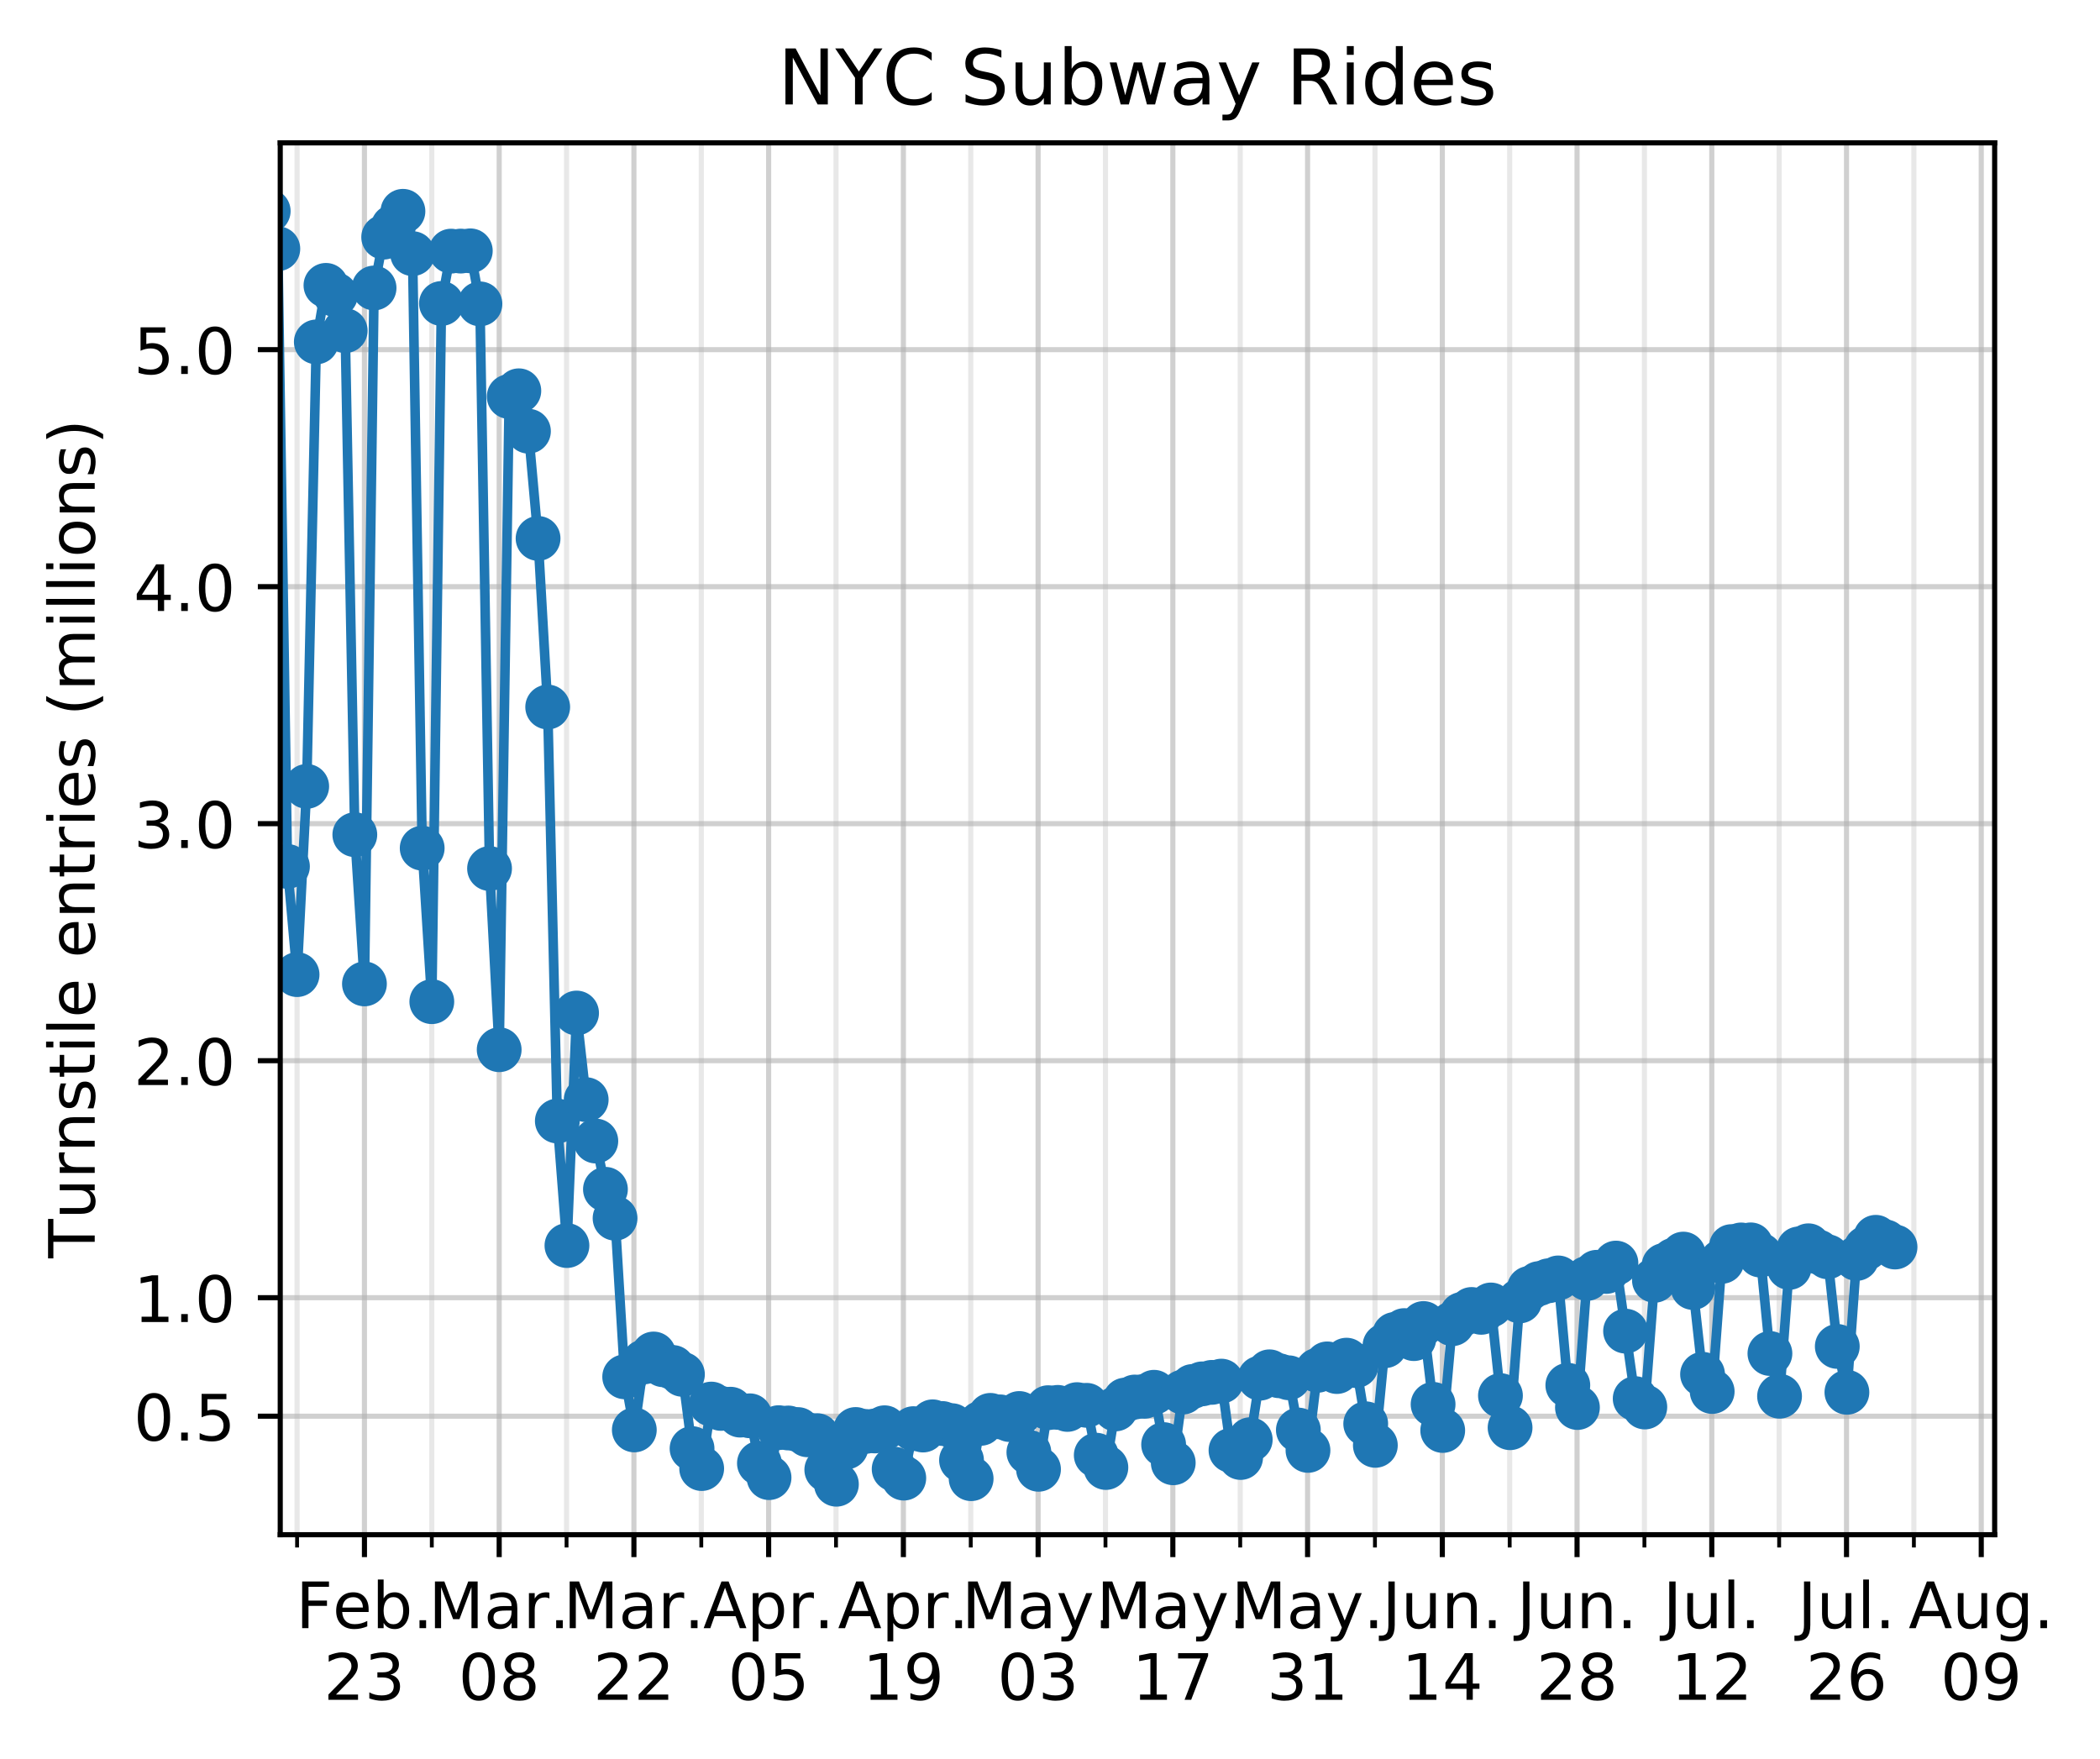 <?xml version="1.0" encoding="utf-8" standalone="no"?>
<!DOCTYPE svg PUBLIC "-//W3C//DTD SVG 1.1//EN"
  "http://www.w3.org/Graphics/SVG/1.1/DTD/svg11.dtd">
<!-- Created with matplotlib (https://matplotlib.org/) -->
<svg height="274.834pt" version="1.1" viewBox="0 0 328.078 274.834" width="328.078pt" xmlns="http://www.w3.org/2000/svg" xmlns:xlink="http://www.w3.org/1999/xlink">
 <defs>
  <style type="text/css">
*{stroke-linecap:butt;stroke-linejoin:round;}
  </style>
 </defs>
 <g id="figure_1">
  <g id="patch_1">
   <path d="M 0 274.834 
L 328.078 274.834 
L 328.078 0 
L 0 0 
z
" style="fill:#ffffff;"/>
  </g>
  <g id="axes_1">
   <g id="patch_2">
    <path d="M 43.781 239.758 
L 311.621 239.758 
L 311.621 22.318 
L 43.781 22.318 
z
" style="fill:#ffffff;"/>
   </g>
   <g id="matplotlib.axis_1">
    <g id="xtick_1">
     <g id="line2d_1">
      <path clip-path="url(#p13ce6280fc)" d="M 56.937 239.758 
L 56.937 22.318 
" style="fill:none;stroke:#b0b0b0;stroke-linecap:square;stroke-opacity:0.6;stroke-width:0.8;"/>
     </g>
     <g id="line2d_2">
      <defs>
       <path d="M 0 0 
L 0 3.5 
" id="m1b8d0172e0" style="stroke:#000000;stroke-width:0.8;"/>
      </defs>
      <g>
       <use style="stroke:#000000;stroke-width:0.8;" x="56.937" xlink:href="#m1b8d0172e0" y="239.758"/>
      </g>
     </g>
     <g id="text_1">
      <!-- Feb. -->
      <defs>
       <path d="M 9.812 72.906 
L 51.703 72.906 
L 51.703 64.594 
L 19.672 64.594 
L 19.672 43.109 
L 48.578 43.109 
L 48.578 34.812 
L 19.672 34.812 
L 19.672 0 
L 9.812 0 
z
" id="DejaVuSans-70"/>
       <path d="M 56.203 29.594 
L 56.203 25.203 
L 14.891 25.203 
Q 15.484 15.922 20.484 11.062 
Q 25.484 6.203 34.422 6.203 
Q 39.594 6.203 44.453 7.469 
Q 49.312 8.734 54.109 11.281 
L 54.109 2.781 
Q 49.266 0.734 44.188 -0.344 
Q 39.109 -1.422 33.891 -1.422 
Q 20.797 -1.422 13.156 6.188 
Q 5.516 13.812 5.516 26.812 
Q 5.516 40.234 12.766 48.109 
Q 20.016 56 32.328 56 
Q 43.359 56 49.781 48.891 
Q 56.203 41.797 56.203 29.594 
z
M 47.219 32.234 
Q 47.125 39.594 43.094 43.984 
Q 39.062 48.391 32.422 48.391 
Q 24.906 48.391 20.391 44.141 
Q 15.875 39.891 15.188 32.172 
z
" id="DejaVuSans-101"/>
       <path d="M 48.688 27.297 
Q 48.688 37.203 44.609 42.844 
Q 40.531 48.484 33.406 48.484 
Q 26.266 48.484 22.188 42.844 
Q 18.109 37.203 18.109 27.297 
Q 18.109 17.391 22.188 11.75 
Q 26.266 6.109 33.406 6.109 
Q 40.531 6.109 44.609 11.75 
Q 48.688 17.391 48.688 27.297 
z
M 18.109 46.391 
Q 20.953 51.266 25.266 53.625 
Q 29.594 56 35.594 56 
Q 45.562 56 51.781 48.094 
Q 58.016 40.188 58.016 27.297 
Q 58.016 14.406 51.781 6.484 
Q 45.562 -1.422 35.594 -1.422 
Q 29.594 -1.422 25.266 0.953 
Q 20.953 3.328 18.109 8.203 
L 18.109 0 
L 9.078 0 
L 9.078 75.984 
L 18.109 75.984 
z
" id="DejaVuSans-98"/>
       <path d="M 10.688 12.406 
L 21 12.406 
L 21 0 
L 10.688 0 
z
" id="DejaVuSans-46"/>
      </defs>
      <g transform="translate(46.225 254.357)scale(0.1 -0.1)">
       <use xlink:href="#DejaVuSans-70"/>
       <use x="57.441" xlink:href="#DejaVuSans-101"/>
       <use x="118.965" xlink:href="#DejaVuSans-98"/>
       <use x="182.441" xlink:href="#DejaVuSans-46"/>
      </g>
      <!-- 23 -->
      <defs>
       <path d="M 19.188 8.297 
L 53.609 8.297 
L 53.609 0 
L 7.328 0 
L 7.328 8.297 
Q 12.938 14.109 22.625 23.891 
Q 32.328 33.688 34.812 36.531 
Q 39.547 41.844 41.422 45.531 
Q 43.312 49.219 43.312 52.781 
Q 43.312 58.594 39.234 62.25 
Q 35.156 65.922 28.609 65.922 
Q 23.969 65.922 18.812 64.312 
Q 13.672 62.703 7.812 59.422 
L 7.812 69.391 
Q 13.766 71.781 18.938 73 
Q 24.125 74.219 28.422 74.219 
Q 39.75 74.219 46.484 68.547 
Q 53.219 62.891 53.219 53.422 
Q 53.219 48.922 51.531 44.891 
Q 49.859 40.875 45.406 35.406 
Q 44.188 33.984 37.641 27.219 
Q 31.109 20.453 19.188 8.297 
z
" id="DejaVuSans-50"/>
       <path d="M 40.578 39.312 
Q 47.656 37.797 51.625 33 
Q 55.609 28.219 55.609 21.188 
Q 55.609 10.406 48.188 4.484 
Q 40.766 -1.422 27.094 -1.422 
Q 22.516 -1.422 17.656 -0.516 
Q 12.797 0.391 7.625 2.203 
L 7.625 11.719 
Q 11.719 9.328 16.594 8.109 
Q 21.484 6.891 26.812 6.891 
Q 36.078 6.891 40.938 10.547 
Q 45.797 14.203 45.797 21.188 
Q 45.797 27.641 41.281 31.266 
Q 36.766 34.906 28.719 34.906 
L 20.219 34.906 
L 20.219 43.016 
L 29.109 43.016 
Q 36.375 43.016 40.234 45.922 
Q 44.094 48.828 44.094 54.297 
Q 44.094 59.906 40.109 62.906 
Q 36.141 65.922 28.719 65.922 
Q 24.656 65.922 20.016 65.031 
Q 15.375 64.156 9.812 62.312 
L 9.812 71.094 
Q 15.438 72.656 20.344 73.438 
Q 25.25 74.219 29.594 74.219 
Q 40.828 74.219 47.359 69.109 
Q 53.906 64.016 53.906 55.328 
Q 53.906 49.266 50.438 45.094 
Q 46.969 40.922 40.578 39.312 
z
" id="DejaVuSans-51"/>
      </defs>
      <g transform="translate(50.574 265.554)scale(0.1 -0.1)">
       <use xlink:href="#DejaVuSans-50"/>
       <use x="63.623" xlink:href="#DejaVuSans-51"/>
      </g>
     </g>
    </g>
    <g id="xtick_2">
     <g id="line2d_3">
      <path clip-path="url(#p13ce6280fc)" d="M 77.986 239.758 
L 77.986 22.318 
" style="fill:none;stroke:#b0b0b0;stroke-linecap:square;stroke-opacity:0.6;stroke-width:0.8;"/>
     </g>
     <g id="line2d_4">
      <g>
       <use style="stroke:#000000;stroke-width:0.8;" x="77.986" xlink:href="#m1b8d0172e0" y="239.758"/>
      </g>
     </g>
     <g id="text_2">
      <!-- Mar. -->
      <defs>
       <path d="M 9.812 72.906 
L 24.516 72.906 
L 43.109 23.297 
L 61.812 72.906 
L 76.516 72.906 
L 76.516 0 
L 66.891 0 
L 66.891 64.016 
L 48.094 14.016 
L 38.188 14.016 
L 19.391 64.016 
L 19.391 0 
L 9.812 0 
z
" id="DejaVuSans-77"/>
       <path d="M 34.281 27.484 
Q 23.391 27.484 19.188 25 
Q 14.984 22.516 14.984 16.5 
Q 14.984 11.719 18.141 8.906 
Q 21.297 6.109 26.703 6.109 
Q 34.188 6.109 38.703 11.406 
Q 43.219 16.703 43.219 25.484 
L 43.219 27.484 
z
M 52.203 31.203 
L 52.203 0 
L 43.219 0 
L 43.219 8.297 
Q 40.141 3.328 35.547 0.953 
Q 30.953 -1.422 24.312 -1.422 
Q 15.922 -1.422 10.953 3.297 
Q 6 8.016 6 15.922 
Q 6 25.141 12.172 29.828 
Q 18.359 34.516 30.609 34.516 
L 43.219 34.516 
L 43.219 35.406 
Q 43.219 41.609 39.141 45 
Q 35.062 48.391 27.688 48.391 
Q 23 48.391 18.547 47.266 
Q 14.109 46.141 10.016 43.891 
L 10.016 52.203 
Q 14.938 54.109 19.578 55.047 
Q 24.219 56 28.609 56 
Q 40.484 56 46.344 49.844 
Q 52.203 43.703 52.203 31.203 
z
" id="DejaVuSans-97"/>
       <path d="M 41.109 46.297 
Q 39.594 47.172 37.812 47.578 
Q 36.031 48 33.891 48 
Q 26.266 48 22.188 43.047 
Q 18.109 38.094 18.109 28.812 
L 18.109 0 
L 9.078 0 
L 9.078 54.688 
L 18.109 54.688 
L 18.109 46.188 
Q 20.953 51.172 25.484 53.578 
Q 30.031 56 36.531 56 
Q 37.453 56 38.578 55.875 
Q 39.703 55.766 41.062 55.516 
z
" id="DejaVuSans-114"/>
      </defs>
      <g transform="translate(66.97 254.357)scale(0.1 -0.1)">
       <use xlink:href="#DejaVuSans-77"/>
       <use x="86.279" xlink:href="#DejaVuSans-97"/>
       <use x="147.559" xlink:href="#DejaVuSans-114"/>
       <use x="188.531" xlink:href="#DejaVuSans-46"/>
      </g>
      <!-- 08 -->
      <defs>
       <path d="M 31.781 66.406 
Q 24.172 66.406 20.328 58.906 
Q 16.5 51.422 16.5 36.375 
Q 16.5 21.391 20.328 13.891 
Q 24.172 6.391 31.781 6.391 
Q 39.453 6.391 43.281 13.891 
Q 47.125 21.391 47.125 36.375 
Q 47.125 51.422 43.281 58.906 
Q 39.453 66.406 31.781 66.406 
z
M 31.781 74.219 
Q 44.047 74.219 50.516 64.516 
Q 56.984 54.828 56.984 36.375 
Q 56.984 17.969 50.516 8.266 
Q 44.047 -1.422 31.781 -1.422 
Q 19.531 -1.422 13.062 8.266 
Q 6.594 17.969 6.594 36.375 
Q 6.594 54.828 13.062 64.516 
Q 19.531 74.219 31.781 74.219 
z
" id="DejaVuSans-48"/>
       <path d="M 31.781 34.625 
Q 24.75 34.625 20.719 30.859 
Q 16.703 27.094 16.703 20.516 
Q 16.703 13.922 20.719 10.156 
Q 24.75 6.391 31.781 6.391 
Q 38.812 6.391 42.859 10.172 
Q 46.922 13.969 46.922 20.516 
Q 46.922 27.094 42.891 30.859 
Q 38.875 34.625 31.781 34.625 
z
M 21.922 38.812 
Q 15.578 40.375 12.031 44.719 
Q 8.5 49.078 8.5 55.328 
Q 8.5 64.062 14.719 69.141 
Q 20.953 74.219 31.781 74.219 
Q 42.672 74.219 48.875 69.141 
Q 55.078 64.062 55.078 55.328 
Q 55.078 49.078 51.531 44.719 
Q 48 40.375 41.703 38.812 
Q 48.828 37.156 52.797 32.312 
Q 56.781 27.484 56.781 20.516 
Q 56.781 9.906 50.312 4.234 
Q 43.844 -1.422 31.781 -1.422 
Q 19.734 -1.422 13.25 4.234 
Q 6.781 9.906 6.781 20.516 
Q 6.781 27.484 10.781 32.312 
Q 14.797 37.156 21.922 38.812 
z
M 18.312 54.391 
Q 18.312 48.734 21.844 45.562 
Q 25.391 42.391 31.781 42.391 
Q 38.141 42.391 41.719 45.562 
Q 45.312 48.734 45.312 54.391 
Q 45.312 60.062 41.719 63.234 
Q 38.141 66.406 31.781 66.406 
Q 25.391 66.406 21.844 63.234 
Q 18.312 60.062 18.312 54.391 
z
" id="DejaVuSans-56"/>
      </defs>
      <g transform="translate(71.623 265.554)scale(0.1 -0.1)">
       <use xlink:href="#DejaVuSans-48"/>
       <use x="63.623" xlink:href="#DejaVuSans-56"/>
      </g>
     </g>
    </g>
    <g id="xtick_3">
     <g id="line2d_5">
      <path clip-path="url(#p13ce6280fc)" d="M 99.035 239.758 
L 99.035 22.318 
" style="fill:none;stroke:#b0b0b0;stroke-linecap:square;stroke-opacity:0.6;stroke-width:0.8;"/>
     </g>
     <g id="line2d_6">
      <g>
       <use style="stroke:#000000;stroke-width:0.8;" x="99.035" xlink:href="#m1b8d0172e0" y="239.758"/>
      </g>
     </g>
     <g id="text_3">
      <!-- Mar. -->
      <g transform="translate(88.019 254.357)scale(0.1 -0.1)">
       <use xlink:href="#DejaVuSans-77"/>
       <use x="86.279" xlink:href="#DejaVuSans-97"/>
       <use x="147.559" xlink:href="#DejaVuSans-114"/>
       <use x="188.531" xlink:href="#DejaVuSans-46"/>
      </g>
      <!-- 22 -->
      <g transform="translate(92.673 265.554)scale(0.1 -0.1)">
       <use xlink:href="#DejaVuSans-50"/>
       <use x="63.623" xlink:href="#DejaVuSans-50"/>
      </g>
     </g>
    </g>
    <g id="xtick_4">
     <g id="line2d_7">
      <path clip-path="url(#p13ce6280fc)" d="M 120.084 239.758 
L 120.084 22.318 
" style="fill:none;stroke:#b0b0b0;stroke-linecap:square;stroke-opacity:0.6;stroke-width:0.8;"/>
     </g>
     <g id="line2d_8">
      <g>
       <use style="stroke:#000000;stroke-width:0.8;" x="120.084" xlink:href="#m1b8d0172e0" y="239.758"/>
      </g>
     </g>
     <g id="text_4">
      <!-- Apr. -->
      <defs>
       <path d="M 34.188 63.188 
L 20.797 26.906 
L 47.609 26.906 
z
M 28.609 72.906 
L 39.797 72.906 
L 67.578 0 
L 57.328 0 
L 50.688 18.703 
L 17.828 18.703 
L 11.188 0 
L 0.781 0 
z
" id="DejaVuSans-65"/>
       <path d="M 18.109 8.203 
L 18.109 -20.797 
L 9.078 -20.797 
L 9.078 54.688 
L 18.109 54.688 
L 18.109 46.391 
Q 20.953 51.266 25.266 53.625 
Q 29.594 56 35.594 56 
Q 45.562 56 51.781 48.094 
Q 58.016 40.188 58.016 27.297 
Q 58.016 14.406 51.781 6.484 
Q 45.562 -1.422 35.594 -1.422 
Q 29.594 -1.422 25.266 0.953 
Q 20.953 3.328 18.109 8.203 
z
M 48.688 27.297 
Q 48.688 37.203 44.609 42.844 
Q 40.531 48.484 33.406 48.484 
Q 26.266 48.484 22.188 42.844 
Q 18.109 37.203 18.109 27.297 
Q 18.109 17.391 22.188 11.75 
Q 26.266 6.109 33.406 6.109 
Q 40.531 6.109 44.609 11.75 
Q 48.688 17.391 48.688 27.297 
z
" id="DejaVuSans-112"/>
      </defs>
      <g transform="translate(109.852 254.357)scale(0.1 -0.1)">
       <use xlink:href="#DejaVuSans-65"/>
       <use x="68.408" xlink:href="#DejaVuSans-112"/>
       <use x="131.885" xlink:href="#DejaVuSans-114"/>
       <use x="172.857" xlink:href="#DejaVuSans-46"/>
      </g>
      <!-- 05 -->
      <defs>
       <path d="M 10.797 72.906 
L 49.516 72.906 
L 49.516 64.594 
L 19.828 64.594 
L 19.828 46.734 
Q 21.969 47.469 24.109 47.828 
Q 26.266 48.188 28.422 48.188 
Q 40.625 48.188 47.75 41.5 
Q 54.891 34.812 54.891 23.391 
Q 54.891 11.625 47.562 5.094 
Q 40.234 -1.422 26.906 -1.422 
Q 22.312 -1.422 17.547 -0.641 
Q 12.797 0.141 7.719 1.703 
L 7.719 11.625 
Q 12.109 9.234 16.797 8.062 
Q 21.484 6.891 26.703 6.891 
Q 35.156 6.891 40.078 11.328 
Q 45.016 15.766 45.016 23.391 
Q 45.016 31 40.078 35.438 
Q 35.156 39.891 26.703 39.891 
Q 22.75 39.891 18.812 39.016 
Q 14.891 38.141 10.797 36.281 
z
" id="DejaVuSans-53"/>
      </defs>
      <g transform="translate(113.722 265.554)scale(0.1 -0.1)">
       <use xlink:href="#DejaVuSans-48"/>
       <use x="63.623" xlink:href="#DejaVuSans-53"/>
      </g>
     </g>
    </g>
    <g id="xtick_5">
     <g id="line2d_9">
      <path clip-path="url(#p13ce6280fc)" d="M 141.133 239.758 
L 141.133 22.318 
" style="fill:none;stroke:#b0b0b0;stroke-linecap:square;stroke-opacity:0.6;stroke-width:0.8;"/>
     </g>
     <g id="line2d_10">
      <g>
       <use style="stroke:#000000;stroke-width:0.8;" x="141.133" xlink:href="#m1b8d0172e0" y="239.758"/>
      </g>
     </g>
     <g id="text_5">
      <!-- Apr. -->
      <g transform="translate(130.901 254.357)scale(0.1 -0.1)">
       <use xlink:href="#DejaVuSans-65"/>
       <use x="68.408" xlink:href="#DejaVuSans-112"/>
       <use x="131.885" xlink:href="#DejaVuSans-114"/>
       <use x="172.857" xlink:href="#DejaVuSans-46"/>
      </g>
      <!-- 19 -->
      <defs>
       <path d="M 12.406 8.297 
L 28.516 8.297 
L 28.516 63.922 
L 10.984 60.406 
L 10.984 69.391 
L 28.422 72.906 
L 38.281 72.906 
L 38.281 8.297 
L 54.391 8.297 
L 54.391 0 
L 12.406 0 
z
" id="DejaVuSans-49"/>
       <path d="M 10.984 1.516 
L 10.984 10.5 
Q 14.703 8.734 18.5 7.812 
Q 22.312 6.891 25.984 6.891 
Q 35.75 6.891 40.891 13.453 
Q 46.047 20.016 46.781 33.406 
Q 43.953 29.203 39.594 26.953 
Q 35.25 24.703 29.984 24.703 
Q 19.047 24.703 12.672 31.312 
Q 6.297 37.938 6.297 49.422 
Q 6.297 60.641 12.938 67.422 
Q 19.578 74.219 30.609 74.219 
Q 43.266 74.219 49.922 64.516 
Q 56.594 54.828 56.594 36.375 
Q 56.594 19.141 48.406 8.859 
Q 40.234 -1.422 26.422 -1.422 
Q 22.703 -1.422 18.891 -0.688 
Q 15.094 0.047 10.984 1.516 
z
M 30.609 32.422 
Q 37.25 32.422 41.125 36.953 
Q 45.016 41.5 45.016 49.422 
Q 45.016 57.281 41.125 61.844 
Q 37.25 66.406 30.609 66.406 
Q 23.969 66.406 20.094 61.844 
Q 16.219 57.281 16.219 49.422 
Q 16.219 41.5 20.094 36.953 
Q 23.969 32.422 30.609 32.422 
z
" id="DejaVuSans-57"/>
      </defs>
      <g transform="translate(134.771 265.554)scale(0.1 -0.1)">
       <use xlink:href="#DejaVuSans-49"/>
       <use x="63.623" xlink:href="#DejaVuSans-57"/>
      </g>
     </g>
    </g>
    <g id="xtick_6">
     <g id="line2d_11">
      <path clip-path="url(#p13ce6280fc)" d="M 162.182 239.758 
L 162.182 22.318 
" style="fill:none;stroke:#b0b0b0;stroke-linecap:square;stroke-opacity:0.6;stroke-width:0.8;"/>
     </g>
     <g id="line2d_12">
      <g>
       <use style="stroke:#000000;stroke-width:0.8;" x="162.182" xlink:href="#m1b8d0172e0" y="239.758"/>
      </g>
     </g>
     <g id="text_6">
      <!-- May. -->
      <defs>
       <path d="M 32.172 -5.078 
Q 28.375 -14.844 24.75 -17.812 
Q 21.141 -20.797 15.094 -20.797 
L 7.906 -20.797 
L 7.906 -13.281 
L 13.188 -13.281 
Q 16.891 -13.281 18.938 -11.516 
Q 21 -9.766 23.484 -3.219 
L 25.094 0.875 
L 2.984 54.688 
L 12.5 54.688 
L 29.594 11.922 
L 46.688 54.688 
L 56.203 54.688 
z
" id="DejaVuSans-121"/>
      </defs>
      <g transform="translate(150.267 254.357)scale(0.1 -0.1)">
       <use xlink:href="#DejaVuSans-77"/>
       <use x="86.279" xlink:href="#DejaVuSans-97"/>
       <use x="147.559" xlink:href="#DejaVuSans-121"/>
       <use x="206.52" xlink:href="#DejaVuSans-46"/>
      </g>
      <!-- 03 -->
      <g transform="translate(155.82 265.554)scale(0.1 -0.1)">
       <use xlink:href="#DejaVuSans-48"/>
       <use x="63.623" xlink:href="#DejaVuSans-51"/>
      </g>
     </g>
    </g>
    <g id="xtick_7">
     <g id="line2d_13">
      <path clip-path="url(#p13ce6280fc)" d="M 183.231 239.758 
L 183.231 22.318 
" style="fill:none;stroke:#b0b0b0;stroke-linecap:square;stroke-opacity:0.6;stroke-width:0.8;"/>
     </g>
     <g id="line2d_14">
      <g>
       <use style="stroke:#000000;stroke-width:0.8;" x="183.231" xlink:href="#m1b8d0172e0" y="239.758"/>
      </g>
     </g>
     <g id="text_7">
      <!-- May. -->
      <g transform="translate(171.316 254.357)scale(0.1 -0.1)">
       <use xlink:href="#DejaVuSans-77"/>
       <use x="86.279" xlink:href="#DejaVuSans-97"/>
       <use x="147.559" xlink:href="#DejaVuSans-121"/>
       <use x="206.52" xlink:href="#DejaVuSans-46"/>
      </g>
      <!-- 17 -->
      <defs>
       <path d="M 8.203 72.906 
L 55.078 72.906 
L 55.078 68.703 
L 28.609 0 
L 18.312 0 
L 43.219 64.594 
L 8.203 64.594 
z
" id="DejaVuSans-55"/>
      </defs>
      <g transform="translate(176.869 265.554)scale(0.1 -0.1)">
       <use xlink:href="#DejaVuSans-49"/>
       <use x="63.623" xlink:href="#DejaVuSans-55"/>
      </g>
     </g>
    </g>
    <g id="xtick_8">
     <g id="line2d_15">
      <path clip-path="url(#p13ce6280fc)" d="M 204.28 239.758 
L 204.28 22.318 
" style="fill:none;stroke:#b0b0b0;stroke-linecap:square;stroke-opacity:0.6;stroke-width:0.8;"/>
     </g>
     <g id="line2d_16">
      <g>
       <use style="stroke:#000000;stroke-width:0.8;" x="204.28" xlink:href="#m1b8d0172e0" y="239.758"/>
      </g>
     </g>
     <g id="text_8">
      <!-- May. -->
      <g transform="translate(192.365 254.357)scale(0.1 -0.1)">
       <use xlink:href="#DejaVuSans-77"/>
       <use x="86.279" xlink:href="#DejaVuSans-97"/>
       <use x="147.559" xlink:href="#DejaVuSans-121"/>
       <use x="206.52" xlink:href="#DejaVuSans-46"/>
      </g>
      <!-- 31 -->
      <g transform="translate(197.918 265.554)scale(0.1 -0.1)">
       <use xlink:href="#DejaVuSans-51"/>
       <use x="63.623" xlink:href="#DejaVuSans-49"/>
      </g>
     </g>
    </g>
    <g id="xtick_9">
     <g id="line2d_17">
      <path clip-path="url(#p13ce6280fc)" d="M 225.329 239.758 
L 225.329 22.318 
" style="fill:none;stroke:#b0b0b0;stroke-linecap:square;stroke-opacity:0.6;stroke-width:0.8;"/>
     </g>
     <g id="line2d_18">
      <g>
       <use style="stroke:#000000;stroke-width:0.8;" x="225.329" xlink:href="#m1b8d0172e0" y="239.758"/>
      </g>
     </g>
     <g id="text_9">
      <!-- Jun. -->
      <defs>
       <path d="M 9.812 72.906 
L 19.672 72.906 
L 19.672 5.078 
Q 19.672 -8.109 14.672 -14.062 
Q 9.672 -20.016 -1.422 -20.016 
L -5.172 -20.016 
L -5.172 -11.719 
L -2.094 -11.719 
Q 4.438 -11.719 7.125 -8.047 
Q 9.812 -4.391 9.812 5.078 
z
" id="DejaVuSans-74"/>
       <path d="M 8.5 21.578 
L 8.5 54.688 
L 17.484 54.688 
L 17.484 21.922 
Q 17.484 14.156 20.5 10.266 
Q 23.531 6.391 29.594 6.391 
Q 36.859 6.391 41.078 11.031 
Q 45.312 15.672 45.312 23.688 
L 45.312 54.688 
L 54.297 54.688 
L 54.297 0 
L 45.312 0 
L 45.312 8.406 
Q 42.047 3.422 37.719 1 
Q 33.406 -1.422 27.688 -1.422 
Q 18.266 -1.422 13.375 4.438 
Q 8.5 10.297 8.5 21.578 
z
M 31.109 56 
z
" id="DejaVuSans-117"/>
       <path d="M 54.891 33.016 
L 54.891 0 
L 45.906 0 
L 45.906 32.719 
Q 45.906 40.484 42.875 44.328 
Q 39.844 48.188 33.797 48.188 
Q 26.516 48.188 22.312 43.547 
Q 18.109 38.922 18.109 30.906 
L 18.109 0 
L 9.078 0 
L 9.078 54.688 
L 18.109 54.688 
L 18.109 46.188 
Q 21.344 51.125 25.703 53.562 
Q 30.078 56 35.797 56 
Q 45.219 56 50.047 50.172 
Q 54.891 44.344 54.891 33.016 
z
" id="DejaVuSans-110"/>
      </defs>
      <g transform="translate(215.928 254.357)scale(0.1 -0.1)">
       <use xlink:href="#DejaVuSans-74"/>
       <use x="29.492" xlink:href="#DejaVuSans-117"/>
       <use x="92.871" xlink:href="#DejaVuSans-110"/>
       <use x="156.25" xlink:href="#DejaVuSans-46"/>
      </g>
      <!-- 14 -->
      <defs>
       <path d="M 37.797 64.312 
L 12.891 25.391 
L 37.797 25.391 
z
M 35.203 72.906 
L 47.609 72.906 
L 47.609 25.391 
L 58.016 25.391 
L 58.016 17.188 
L 47.609 17.188 
L 47.609 0 
L 37.797 0 
L 37.797 17.188 
L 4.891 17.188 
L 4.891 26.703 
z
" id="DejaVuSans-52"/>
      </defs>
      <g transform="translate(218.967 265.554)scale(0.1 -0.1)">
       <use xlink:href="#DejaVuSans-49"/>
       <use x="63.623" xlink:href="#DejaVuSans-52"/>
      </g>
     </g>
    </g>
    <g id="xtick_10">
     <g id="line2d_19">
      <path clip-path="url(#p13ce6280fc)" d="M 246.379 239.758 
L 246.379 22.318 
" style="fill:none;stroke:#b0b0b0;stroke-linecap:square;stroke-opacity:0.6;stroke-width:0.8;"/>
     </g>
     <g id="line2d_20">
      <g>
       <use style="stroke:#000000;stroke-width:0.8;" x="246.379" xlink:href="#m1b8d0172e0" y="239.758"/>
      </g>
     </g>
     <g id="text_10">
      <!-- Jun. -->
      <g transform="translate(236.977 254.357)scale(0.1 -0.1)">
       <use xlink:href="#DejaVuSans-74"/>
       <use x="29.492" xlink:href="#DejaVuSans-117"/>
       <use x="92.871" xlink:href="#DejaVuSans-110"/>
       <use x="156.25" xlink:href="#DejaVuSans-46"/>
      </g>
      <!-- 28 -->
      <g transform="translate(240.016 265.554)scale(0.1 -0.1)">
       <use xlink:href="#DejaVuSans-50"/>
       <use x="63.623" xlink:href="#DejaVuSans-56"/>
      </g>
     </g>
    </g>
    <g id="xtick_11">
     <g id="line2d_21">
      <path clip-path="url(#p13ce6280fc)" d="M 267.428 239.758 
L 267.428 22.318 
" style="fill:none;stroke:#b0b0b0;stroke-linecap:square;stroke-opacity:0.6;stroke-width:0.8;"/>
     </g>
     <g id="line2d_22">
      <g>
       <use style="stroke:#000000;stroke-width:0.8;" x="267.428" xlink:href="#m1b8d0172e0" y="239.758"/>
      </g>
     </g>
     <g id="text_11">
      <!-- Jul. -->
      <defs>
       <path d="M 9.422 75.984 
L 18.406 75.984 
L 18.406 0 
L 9.422 0 
z
" id="DejaVuSans-108"/>
      </defs>
      <g transform="translate(259.806 254.357)scale(0.1 -0.1)">
       <use xlink:href="#DejaVuSans-74"/>
       <use x="29.492" xlink:href="#DejaVuSans-117"/>
       <use x="92.871" xlink:href="#DejaVuSans-108"/>
       <use x="120.654" xlink:href="#DejaVuSans-46"/>
      </g>
      <!-- 12 -->
      <g transform="translate(261.065 265.554)scale(0.1 -0.1)">
       <use xlink:href="#DejaVuSans-49"/>
       <use x="63.623" xlink:href="#DejaVuSans-50"/>
      </g>
     </g>
    </g>
    <g id="xtick_12">
     <g id="line2d_23">
      <path clip-path="url(#p13ce6280fc)" d="M 288.477 239.758 
L 288.477 22.318 
" style="fill:none;stroke:#b0b0b0;stroke-linecap:square;stroke-opacity:0.6;stroke-width:0.8;"/>
     </g>
     <g id="line2d_24">
      <g>
       <use style="stroke:#000000;stroke-width:0.8;" x="288.477" xlink:href="#m1b8d0172e0" y="239.758"/>
      </g>
     </g>
     <g id="text_12">
      <!-- Jul. -->
      <g transform="translate(280.855 254.357)scale(0.1 -0.1)">
       <use xlink:href="#DejaVuSans-74"/>
       <use x="29.492" xlink:href="#DejaVuSans-117"/>
       <use x="92.871" xlink:href="#DejaVuSans-108"/>
       <use x="120.654" xlink:href="#DejaVuSans-46"/>
      </g>
      <!-- 26 -->
      <defs>
       <path d="M 33.016 40.375 
Q 26.375 40.375 22.484 35.828 
Q 18.609 31.297 18.609 23.391 
Q 18.609 15.531 22.484 10.953 
Q 26.375 6.391 33.016 6.391 
Q 39.656 6.391 43.531 10.953 
Q 47.406 15.531 47.406 23.391 
Q 47.406 31.297 43.531 35.828 
Q 39.656 40.375 33.016 40.375 
z
M 52.594 71.297 
L 52.594 62.312 
Q 48.875 64.062 45.094 64.984 
Q 41.312 65.922 37.594 65.922 
Q 27.828 65.922 22.672 59.328 
Q 17.531 52.734 16.797 39.406 
Q 19.672 43.656 24.016 45.922 
Q 28.375 48.188 33.594 48.188 
Q 44.578 48.188 50.953 41.516 
Q 57.328 34.859 57.328 23.391 
Q 57.328 12.156 50.688 5.359 
Q 44.047 -1.422 33.016 -1.422 
Q 20.359 -1.422 13.672 8.266 
Q 6.984 17.969 6.984 36.375 
Q 6.984 53.656 15.188 63.938 
Q 23.391 74.219 37.203 74.219 
Q 40.922 74.219 44.703 73.484 
Q 48.484 72.75 52.594 71.297 
z
" id="DejaVuSans-54"/>
      </defs>
      <g transform="translate(282.114 265.554)scale(0.1 -0.1)">
       <use xlink:href="#DejaVuSans-50"/>
       <use x="63.623" xlink:href="#DejaVuSans-54"/>
      </g>
     </g>
    </g>
    <g id="xtick_13">
     <g id="line2d_25">
      <path clip-path="url(#p13ce6280fc)" d="M 309.526 239.758 
L 309.526 22.318 
" style="fill:none;stroke:#b0b0b0;stroke-linecap:square;stroke-opacity:0.6;stroke-width:0.8;"/>
     </g>
     <g id="line2d_26">
      <g>
       <use style="stroke:#000000;stroke-width:0.8;" x="309.526" xlink:href="#m1b8d0172e0" y="239.758"/>
      </g>
     </g>
     <g id="text_13">
      <!-- Aug. -->
      <defs>
       <path d="M 45.406 27.984 
Q 45.406 37.75 41.375 43.109 
Q 37.359 48.484 30.078 48.484 
Q 22.859 48.484 18.828 43.109 
Q 14.797 37.75 14.797 27.984 
Q 14.797 18.266 18.828 12.891 
Q 22.859 7.516 30.078 7.516 
Q 37.359 7.516 41.375 12.891 
Q 45.406 18.266 45.406 27.984 
z
M 54.391 6.781 
Q 54.391 -7.172 48.188 -13.984 
Q 42 -20.797 29.203 -20.797 
Q 24.469 -20.797 20.266 -20.094 
Q 16.062 -19.391 12.109 -17.922 
L 12.109 -9.188 
Q 16.062 -11.328 19.922 -12.344 
Q 23.781 -13.375 27.781 -13.375 
Q 36.625 -13.375 41.016 -8.766 
Q 45.406 -4.156 45.406 5.172 
L 45.406 9.625 
Q 42.625 4.781 38.281 2.391 
Q 33.938 0 27.875 0 
Q 17.828 0 11.672 7.656 
Q 5.516 15.328 5.516 27.984 
Q 5.516 40.672 11.672 48.328 
Q 17.828 56 27.875 56 
Q 33.938 56 38.281 53.609 
Q 42.625 51.219 45.406 46.391 
L 45.406 54.688 
L 54.391 54.688 
z
" id="DejaVuSans-103"/>
      </defs>
      <g transform="translate(298.173 254.357)scale(0.1 -0.1)">
       <use xlink:href="#DejaVuSans-65"/>
       <use x="68.408" xlink:href="#DejaVuSans-117"/>
       <use x="131.787" xlink:href="#DejaVuSans-103"/>
       <use x="195.264" xlink:href="#DejaVuSans-46"/>
      </g>
      <!-- 09 -->
      <g transform="translate(303.163 265.554)scale(0.1 -0.1)">
       <use xlink:href="#DejaVuSans-48"/>
       <use x="63.623" xlink:href="#DejaVuSans-57"/>
      </g>
     </g>
    </g>
    <g id="xtick_14">
     <g id="line2d_27">
      <path clip-path="url(#p13ce6280fc)" d="M 46.412 239.758 
L 46.412 22.318 
" style="fill:none;stroke:#b0b0b0;stroke-linecap:square;stroke-opacity:0.3;stroke-width:0.8;"/>
     </g>
     <g id="line2d_28">
      <defs>
       <path d="M 0 0 
L 0 2 
" id="m0af8d35d93" style="stroke:#000000;stroke-width:0.6;"/>
      </defs>
      <g>
       <use style="stroke:#000000;stroke-width:0.6;" x="46.412" xlink:href="#m0af8d35d93" y="239.758"/>
      </g>
     </g>
    </g>
    <g id="xtick_15">
     <g id="line2d_29">
      <path clip-path="url(#p13ce6280fc)" d="M 67.461 239.758 
L 67.461 22.318 
" style="fill:none;stroke:#b0b0b0;stroke-linecap:square;stroke-opacity:0.3;stroke-width:0.8;"/>
     </g>
     <g id="line2d_30">
      <g>
       <use style="stroke:#000000;stroke-width:0.6;" x="67.461" xlink:href="#m0af8d35d93" y="239.758"/>
      </g>
     </g>
    </g>
    <g id="xtick_16">
     <g id="line2d_31">
      <path clip-path="url(#p13ce6280fc)" d="M 88.511 239.758 
L 88.511 22.318 
" style="fill:none;stroke:#b0b0b0;stroke-linecap:square;stroke-opacity:0.3;stroke-width:0.8;"/>
     </g>
     <g id="line2d_32">
      <g>
       <use style="stroke:#000000;stroke-width:0.6;" x="88.511" xlink:href="#m0af8d35d93" y="239.758"/>
      </g>
     </g>
    </g>
    <g id="xtick_17">
     <g id="line2d_33">
      <path clip-path="url(#p13ce6280fc)" d="M 109.56 239.758 
L 109.56 22.318 
" style="fill:none;stroke:#b0b0b0;stroke-linecap:square;stroke-opacity:0.3;stroke-width:0.8;"/>
     </g>
     <g id="line2d_34">
      <g>
       <use style="stroke:#000000;stroke-width:0.6;" x="109.56" xlink:href="#m0af8d35d93" y="239.758"/>
      </g>
     </g>
    </g>
    <g id="xtick_18">
     <g id="line2d_35">
      <path clip-path="url(#p13ce6280fc)" d="M 130.609 239.758 
L 130.609 22.318 
" style="fill:none;stroke:#b0b0b0;stroke-linecap:square;stroke-opacity:0.3;stroke-width:0.8;"/>
     </g>
     <g id="line2d_36">
      <g>
       <use style="stroke:#000000;stroke-width:0.6;" x="130.609" xlink:href="#m0af8d35d93" y="239.758"/>
      </g>
     </g>
    </g>
    <g id="xtick_19">
     <g id="line2d_37">
      <path clip-path="url(#p13ce6280fc)" d="M 151.658 239.758 
L 151.658 22.318 
" style="fill:none;stroke:#b0b0b0;stroke-linecap:square;stroke-opacity:0.3;stroke-width:0.8;"/>
     </g>
     <g id="line2d_38">
      <g>
       <use style="stroke:#000000;stroke-width:0.6;" x="151.658" xlink:href="#m0af8d35d93" y="239.758"/>
      </g>
     </g>
    </g>
    <g id="xtick_20">
     <g id="line2d_39">
      <path clip-path="url(#p13ce6280fc)" d="M 172.707 239.758 
L 172.707 22.318 
" style="fill:none;stroke:#b0b0b0;stroke-linecap:square;stroke-opacity:0.3;stroke-width:0.8;"/>
     </g>
     <g id="line2d_40">
      <g>
       <use style="stroke:#000000;stroke-width:0.6;" x="172.707" xlink:href="#m0af8d35d93" y="239.758"/>
      </g>
     </g>
    </g>
    <g id="xtick_21">
     <g id="line2d_41">
      <path clip-path="url(#p13ce6280fc)" d="M 193.756 239.758 
L 193.756 22.318 
" style="fill:none;stroke:#b0b0b0;stroke-linecap:square;stroke-opacity:0.3;stroke-width:0.8;"/>
     </g>
     <g id="line2d_42">
      <g>
       <use style="stroke:#000000;stroke-width:0.6;" x="193.756" xlink:href="#m0af8d35d93" y="239.758"/>
      </g>
     </g>
    </g>
    <g id="xtick_22">
     <g id="line2d_43">
      <path clip-path="url(#p13ce6280fc)" d="M 214.805 239.758 
L 214.805 22.318 
" style="fill:none;stroke:#b0b0b0;stroke-linecap:square;stroke-opacity:0.3;stroke-width:0.8;"/>
     </g>
     <g id="line2d_44">
      <g>
       <use style="stroke:#000000;stroke-width:0.6;" x="214.805" xlink:href="#m0af8d35d93" y="239.758"/>
      </g>
     </g>
    </g>
    <g id="xtick_23">
     <g id="line2d_45">
      <path clip-path="url(#p13ce6280fc)" d="M 235.854 239.758 
L 235.854 22.318 
" style="fill:none;stroke:#b0b0b0;stroke-linecap:square;stroke-opacity:0.3;stroke-width:0.8;"/>
     </g>
     <g id="line2d_46">
      <g>
       <use style="stroke:#000000;stroke-width:0.6;" x="235.854" xlink:href="#m0af8d35d93" y="239.758"/>
      </g>
     </g>
    </g>
    <g id="xtick_24">
     <g id="line2d_47">
      <path clip-path="url(#p13ce6280fc)" d="M 256.903 239.758 
L 256.903 22.318 
" style="fill:none;stroke:#b0b0b0;stroke-linecap:square;stroke-opacity:0.3;stroke-width:0.8;"/>
     </g>
     <g id="line2d_48">
      <g>
       <use style="stroke:#000000;stroke-width:0.6;" x="256.903" xlink:href="#m0af8d35d93" y="239.758"/>
      </g>
     </g>
    </g>
    <g id="xtick_25">
     <g id="line2d_49">
      <path clip-path="url(#p13ce6280fc)" d="M 277.952 239.758 
L 277.952 22.318 
" style="fill:none;stroke:#b0b0b0;stroke-linecap:square;stroke-opacity:0.3;stroke-width:0.8;"/>
     </g>
     <g id="line2d_50">
      <g>
       <use style="stroke:#000000;stroke-width:0.6;" x="277.952" xlink:href="#m0af8d35d93" y="239.758"/>
      </g>
     </g>
    </g>
    <g id="xtick_26">
     <g id="line2d_51">
      <path clip-path="url(#p13ce6280fc)" d="M 299.001 239.758 
L 299.001 22.318 
" style="fill:none;stroke:#b0b0b0;stroke-linecap:square;stroke-opacity:0.3;stroke-width:0.8;"/>
     </g>
     <g id="line2d_52">
      <g>
       <use style="stroke:#000000;stroke-width:0.6;" x="299.001" xlink:href="#m0af8d35d93" y="239.758"/>
      </g>
     </g>
    </g>
   </g>
   <g id="matplotlib.axis_2">
    <g id="ytick_1">
     <g id="line2d_53">
      <path clip-path="url(#p13ce6280fc)" d="M 43.781 221.245 
L 311.621 221.245 
" style="fill:none;stroke:#b0b0b0;stroke-linecap:square;stroke-opacity:0.6;stroke-width:0.8;"/>
     </g>
     <g id="line2d_54">
      <defs>
       <path d="M 0 0 
L -3.5 0 
" id="maaa773cfbc" style="stroke:#000000;stroke-width:0.8;"/>
      </defs>
      <g>
       <use style="stroke:#000000;stroke-width:0.8;" x="43.781" xlink:href="#maaa773cfbc" y="221.245"/>
      </g>
     </g>
     <g id="text_14">
      <!-- 0.5 -->
      <g transform="translate(20.878 225.044)scale(0.1 -0.1)">
       <use xlink:href="#DejaVuSans-48"/>
       <use x="63.623" xlink:href="#DejaVuSans-46"/>
       <use x="95.41" xlink:href="#DejaVuSans-53"/>
      </g>
     </g>
    </g>
    <g id="ytick_2">
     <g id="line2d_55">
      <path clip-path="url(#p13ce6280fc)" d="M 43.781 202.731 
L 311.621 202.731 
" style="fill:none;stroke:#b0b0b0;stroke-linecap:square;stroke-opacity:0.6;stroke-width:0.8;"/>
     </g>
     <g id="line2d_56">
      <g>
       <use style="stroke:#000000;stroke-width:0.8;" x="43.781" xlink:href="#maaa773cfbc" y="202.731"/>
      </g>
     </g>
     <g id="text_15">
      <!-- 1.0 -->
      <g transform="translate(20.878 206.53)scale(0.1 -0.1)">
       <use xlink:href="#DejaVuSans-49"/>
       <use x="63.623" xlink:href="#DejaVuSans-46"/>
       <use x="95.41" xlink:href="#DejaVuSans-48"/>
      </g>
     </g>
    </g>
    <g id="ytick_3">
     <g id="line2d_57">
      <path clip-path="url(#p13ce6280fc)" d="M 43.781 165.704 
L 311.621 165.704 
" style="fill:none;stroke:#b0b0b0;stroke-linecap:square;stroke-opacity:0.6;stroke-width:0.8;"/>
     </g>
     <g id="line2d_58">
      <g>
       <use style="stroke:#000000;stroke-width:0.8;" x="43.781" xlink:href="#maaa773cfbc" y="165.704"/>
      </g>
     </g>
     <g id="text_16">
      <!-- 2.0 -->
      <g transform="translate(20.878 169.503)scale(0.1 -0.1)">
       <use xlink:href="#DejaVuSans-50"/>
       <use x="63.623" xlink:href="#DejaVuSans-46"/>
       <use x="95.41" xlink:href="#DejaVuSans-48"/>
      </g>
     </g>
    </g>
    <g id="ytick_4">
     <g id="line2d_59">
      <path clip-path="url(#p13ce6280fc)" d="M 43.781 128.677 
L 311.621 128.677 
" style="fill:none;stroke:#b0b0b0;stroke-linecap:square;stroke-opacity:0.6;stroke-width:0.8;"/>
     </g>
     <g id="line2d_60">
      <g>
       <use style="stroke:#000000;stroke-width:0.8;" x="43.781" xlink:href="#maaa773cfbc" y="128.677"/>
      </g>
     </g>
     <g id="text_17">
      <!-- 3.0 -->
      <g transform="translate(20.878 132.476)scale(0.1 -0.1)">
       <use xlink:href="#DejaVuSans-51"/>
       <use x="63.623" xlink:href="#DejaVuSans-46"/>
       <use x="95.41" xlink:href="#DejaVuSans-48"/>
      </g>
     </g>
    </g>
    <g id="ytick_5">
     <g id="line2d_61">
      <path clip-path="url(#p13ce6280fc)" d="M 43.781 91.65 
L 311.621 91.65 
" style="fill:none;stroke:#b0b0b0;stroke-linecap:square;stroke-opacity:0.6;stroke-width:0.8;"/>
     </g>
     <g id="line2d_62">
      <g>
       <use style="stroke:#000000;stroke-width:0.8;" x="43.781" xlink:href="#maaa773cfbc" y="91.65"/>
      </g>
     </g>
     <g id="text_18">
      <!-- 4.0 -->
      <g transform="translate(20.878 95.45)scale(0.1 -0.1)">
       <use xlink:href="#DejaVuSans-52"/>
       <use x="63.623" xlink:href="#DejaVuSans-46"/>
       <use x="95.41" xlink:href="#DejaVuSans-48"/>
      </g>
     </g>
    </g>
    <g id="ytick_6">
     <g id="line2d_63">
      <path clip-path="url(#p13ce6280fc)" d="M 43.781 54.623 
L 311.621 54.623 
" style="fill:none;stroke:#b0b0b0;stroke-linecap:square;stroke-opacity:0.6;stroke-width:0.8;"/>
     </g>
     <g id="line2d_64">
      <g>
       <use style="stroke:#000000;stroke-width:0.8;" x="43.781" xlink:href="#maaa773cfbc" y="54.623"/>
      </g>
     </g>
     <g id="text_19">
      <!-- 5.0 -->
      <g transform="translate(20.878 58.423)scale(0.1 -0.1)">
       <use xlink:href="#DejaVuSans-53"/>
       <use x="63.623" xlink:href="#DejaVuSans-46"/>
       <use x="95.41" xlink:href="#DejaVuSans-48"/>
      </g>
     </g>
    </g>
    <g id="text_20">
     <!-- Turnstile entries (millions) -->
     <defs>
      <path d="M -0.297 72.906 
L 61.375 72.906 
L 61.375 64.594 
L 35.5 64.594 
L 35.5 0 
L 25.594 0 
L 25.594 64.594 
L -0.297 64.594 
z
" id="DejaVuSans-84"/>
      <path d="M 44.281 53.078 
L 44.281 44.578 
Q 40.484 46.531 36.375 47.5 
Q 32.281 48.484 27.875 48.484 
Q 21.188 48.484 17.844 46.438 
Q 14.5 44.391 14.5 40.281 
Q 14.5 37.156 16.891 35.375 
Q 19.281 33.594 26.516 31.984 
L 29.594 31.297 
Q 39.156 29.25 43.188 25.516 
Q 47.219 21.781 47.219 15.094 
Q 47.219 7.469 41.188 3.016 
Q 35.156 -1.422 24.609 -1.422 
Q 20.219 -1.422 15.453 -0.562 
Q 10.688 0.297 5.422 2 
L 5.422 11.281 
Q 10.406 8.688 15.234 7.391 
Q 20.062 6.109 24.812 6.109 
Q 31.156 6.109 34.562 8.281 
Q 37.984 10.453 37.984 14.406 
Q 37.984 18.062 35.516 20.016 
Q 33.062 21.969 24.703 23.781 
L 21.578 24.516 
Q 13.234 26.266 9.516 29.906 
Q 5.812 33.547 5.812 39.891 
Q 5.812 47.609 11.281 51.797 
Q 16.75 56 26.812 56 
Q 31.781 56 36.172 55.266 
Q 40.578 54.547 44.281 53.078 
z
" id="DejaVuSans-115"/>
      <path d="M 18.312 70.219 
L 18.312 54.688 
L 36.812 54.688 
L 36.812 47.703 
L 18.312 47.703 
L 18.312 18.016 
Q 18.312 11.328 20.141 9.422 
Q 21.969 7.516 27.594 7.516 
L 36.812 7.516 
L 36.812 0 
L 27.594 0 
Q 17.188 0 13.234 3.875 
Q 9.281 7.766 9.281 18.016 
L 9.281 47.703 
L 2.688 47.703 
L 2.688 54.688 
L 9.281 54.688 
L 9.281 70.219 
z
" id="DejaVuSans-116"/>
      <path d="M 9.422 54.688 
L 18.406 54.688 
L 18.406 0 
L 9.422 0 
z
M 9.422 75.984 
L 18.406 75.984 
L 18.406 64.594 
L 9.422 64.594 
z
" id="DejaVuSans-105"/>
      <path id="DejaVuSans-32"/>
      <path d="M 31 75.875 
Q 24.469 64.656 21.281 53.656 
Q 18.109 42.672 18.109 31.391 
Q 18.109 20.125 21.312 9.062 
Q 24.516 -2 31 -13.188 
L 23.188 -13.188 
Q 15.875 -1.703 12.234 9.375 
Q 8.594 20.453 8.594 31.391 
Q 8.594 42.281 12.203 53.312 
Q 15.828 64.359 23.188 75.875 
z
" id="DejaVuSans-40"/>
      <path d="M 52 44.188 
Q 55.375 50.25 60.062 53.125 
Q 64.75 56 71.094 56 
Q 79.641 56 84.281 50.016 
Q 88.922 44.047 88.922 33.016 
L 88.922 0 
L 79.891 0 
L 79.891 32.719 
Q 79.891 40.578 77.094 44.375 
Q 74.312 48.188 68.609 48.188 
Q 61.625 48.188 57.562 43.547 
Q 53.516 38.922 53.516 30.906 
L 53.516 0 
L 44.484 0 
L 44.484 32.719 
Q 44.484 40.625 41.703 44.406 
Q 38.922 48.188 33.109 48.188 
Q 26.219 48.188 22.156 43.531 
Q 18.109 38.875 18.109 30.906 
L 18.109 0 
L 9.078 0 
L 9.078 54.688 
L 18.109 54.688 
L 18.109 46.188 
Q 21.188 51.219 25.484 53.609 
Q 29.781 56 35.688 56 
Q 41.656 56 45.828 52.969 
Q 50 49.953 52 44.188 
z
" id="DejaVuSans-109"/>
      <path d="M 30.609 48.391 
Q 23.391 48.391 19.188 42.75 
Q 14.984 37.109 14.984 27.297 
Q 14.984 17.484 19.156 11.844 
Q 23.344 6.203 30.609 6.203 
Q 37.797 6.203 41.984 11.859 
Q 46.188 17.531 46.188 27.297 
Q 46.188 37.016 41.984 42.703 
Q 37.797 48.391 30.609 48.391 
z
M 30.609 56 
Q 42.328 56 49.016 48.375 
Q 55.719 40.766 55.719 27.297 
Q 55.719 13.875 49.016 6.219 
Q 42.328 -1.422 30.609 -1.422 
Q 18.844 -1.422 12.172 6.219 
Q 5.516 13.875 5.516 27.297 
Q 5.516 40.766 12.172 48.375 
Q 18.844 56 30.609 56 
z
" id="DejaVuSans-111"/>
      <path d="M 8.016 75.875 
L 15.828 75.875 
Q 23.141 64.359 26.781 53.312 
Q 30.422 42.281 30.422 31.391 
Q 30.422 20.453 26.781 9.375 
Q 23.141 -1.703 15.828 -13.188 
L 8.016 -13.188 
Q 14.5 -2 17.703 9.062 
Q 20.906 20.125 20.906 31.391 
Q 20.906 42.672 17.703 53.656 
Q 14.5 64.656 8.016 75.875 
z
" id="DejaVuSans-41"/>
     </defs>
     <g transform="translate(14.798 196.562)rotate(-90)scale(0.1 -0.1)">
      <use xlink:href="#DejaVuSans-84"/>
      <use x="60.85" xlink:href="#DejaVuSans-117"/>
      <use x="124.229" xlink:href="#DejaVuSans-114"/>
      <use x="165.326" xlink:href="#DejaVuSans-110"/>
      <use x="228.705" xlink:href="#DejaVuSans-115"/>
      <use x="280.805" xlink:href="#DejaVuSans-116"/>
      <use x="320.014" xlink:href="#DejaVuSans-105"/>
      <use x="347.797" xlink:href="#DejaVuSans-108"/>
      <use x="375.58" xlink:href="#DejaVuSans-101"/>
      <use x="437.104" xlink:href="#DejaVuSans-32"/>
      <use x="468.891" xlink:href="#DejaVuSans-101"/>
      <use x="530.414" xlink:href="#DejaVuSans-110"/>
      <use x="593.793" xlink:href="#DejaVuSans-116"/>
      <use x="633.002" xlink:href="#DejaVuSans-114"/>
      <use x="674.115" xlink:href="#DejaVuSans-105"/>
      <use x="701.898" xlink:href="#DejaVuSans-101"/>
      <use x="763.422" xlink:href="#DejaVuSans-115"/>
      <use x="815.521" xlink:href="#DejaVuSans-32"/>
      <use x="847.309" xlink:href="#DejaVuSans-40"/>
      <use x="886.322" xlink:href="#DejaVuSans-109"/>
      <use x="983.734" xlink:href="#DejaVuSans-105"/>
      <use x="1011.518" xlink:href="#DejaVuSans-108"/>
      <use x="1039.301" xlink:href="#DejaVuSans-108"/>
      <use x="1067.084" xlink:href="#DejaVuSans-105"/>
      <use x="1094.867" xlink:href="#DejaVuSans-111"/>
      <use x="1156.049" xlink:href="#DejaVuSans-110"/>
      <use x="1219.428" xlink:href="#DejaVuSans-115"/>
      <use x="1271.527" xlink:href="#DejaVuSans-41"/>
     </g>
    </g>
   </g>
   <g id="line2d_65">
    <path clip-path="url(#p13ce6280fc)" d="M -1 36.61 
L -0.196 36.478 
L 1.307 43.645 
L 2.811 141.502 
L 4.314 154.355 
L 5.818 122.007 
L 7.321 46.195 
L 8.825 39.927 
L 10.328 39.973 
L 11.832 45.081 
L 13.335 140.188 
L 14.839 151.219 
L 16.342 48.859 
L 17.846 35.377 
L 19.349 33.242 
L 20.853 33.229 
L 22.356 41.313 
L 23.86 131.691 
L 25.363 155.535 
L 26.867 44.58 
L 28.37 35.529 
L 29.874 32.297 
L 31.377 33.198 
L 32.881 38.317 
L 34.384 129.204 
L 35.888 154.039 
L 37.391 45.148 
L 38.895 36.211 
L 40.398 35.409 
L 41.902 32.979 
L 43.405 38.86 
L 44.909 135.358 
L 46.412 152.258 
L 47.916 122.851 
L 49.419 53.416 
L 50.923 44.582 
L 52.426 46.045 
L 53.93 51.653 
L 55.433 130.398 
L 56.937 153.71 
L 58.44 44.991 
L 59.944 37.048 
L 61.447 35.428 
L 62.951 33.012 
L 64.454 39.624 
L 65.958 132.503 
L 67.461 156.486 
L 68.965 47.41 
L 70.468 39.234 
L 73.475 39.186 
L 74.979 47.474 
L 76.482 135.688 
L 77.986 163.99 
L 79.552 61.956 
L 81.056 61.052 
L 82.559 67.366 
L 84.063 84.115 
L 85.566 110.454 
L 87.07 175.131 
L 88.573 194.586 
L 90.077 158.261 
L 91.58 171.797 
L 93.084 178.26 
L 94.587 185.799 
L 96.091 190.318 
L 97.594 215.093 
L 99.098 223.39 
L 100.601 212.764 
L 102.105 211.527 
L 103.608 213.208 
L 105.112 213.633 
L 106.615 214.707 
L 108.119 226.305 
L 109.622 229.424 
L 111.126 219.35 
L 112.629 220.027 
L 114.133 220.151 
L 115.636 221.075 
L 117.14 221.182 
L 118.643 228.595 
L 120.147 230.839 
L 121.65 223.035 
L 123.154 223.086 
L 124.657 223.33 
L 126.161 224.151 
L 127.664 224.28 
L 129.168 229.616 
L 130.671 231.873 
L 132.175 226.071 
L 133.678 223.321 
L 135.182 223.626 
L 136.685 223.551 
L 138.189 223.05 
L 139.692 229.506 
L 141.196 230.916 
L 142.699 223.188 
L 144.203 223.405 
L 145.706 222.122 
L 148.713 222.722 
L 150.217 228.122 
L 151.72 231.004 
L 153.224 222.361 
L 154.727 221.115 
L 156.231 221.348 
L 157.734 221.771 
L 159.238 220.823 
L 160.741 226.886 
L 162.245 229.538 
L 163.748 219.914 
L 165.252 219.867 
L 166.755 220.186 
L 168.259 219.438 
L 169.762 219.546 
L 171.266 227.337 
L 172.769 229.258 
L 174.273 220.109 
L 175.776 218.727 
L 177.28 218.248 
L 178.783 218.138 
L 180.287 217.507 
L 181.79 225.682 
L 183.294 228.522 
L 184.797 217.478 
L 186.301 216.602 
L 187.804 216.193 
L 190.811 215.765 
L 192.315 226.586 
L 193.819 227.695 
L 195.322 224.909 
L 196.826 215.307 
L 198.329 214.311 
L 199.833 214.924 
L 201.336 215.243 
L 202.84 223.407 
L 204.343 226.586 
L 205.847 214.077 
L 207.35 213.072 
L 208.854 214.268 
L 210.357 212.491 
L 211.861 213.339 
L 213.364 222.431 
L 214.868 225.797 
L 216.371 210.235 
L 217.875 208.475 
L 219.378 207.871 
L 220.882 209.125 
L 222.385 206.765 
L 223.889 219.397 
L 225.392 223.475 
L 226.896 206.797 
L 228.399 205.343 
L 229.903 204.571 
L 231.406 205.017 
L 232.91 203.868 
L 234.413 218.027 
L 235.917 223.043 
L 237.42 203.237 
L 238.924 201.281 
L 240.427 200.528 
L 243.434 199.643 
L 244.938 216.412 
L 246.441 219.887 
L 247.945 199.722 
L 249.448 198.762 
L 250.952 198.629 
L 252.455 197.324 
L 255.462 218.502 
L 256.966 219.807 
L 258.469 200.018 
L 259.973 197.701 
L 261.476 196.88 
L 262.98 195.92 
L 264.483 201.138 
L 265.987 214.697 
L 267.49 217.386 
L 268.994 197.058 
L 270.497 194.749 
L 272.001 194.491 
L 273.504 194.479 
L 275.008 196.071 
L 276.511 211.447 
L 278.015 218.127 
L 279.518 198.005 
L 281.022 195.111 
L 282.525 194.621 
L 284.029 195.587 
L 285.532 196.343 
L 287.036 210.344 
L 288.539 217.512 
L 290.043 196.604 
L 293.05 193.298 
L 296.057 194.815 
L 296.057 194.815 
" style="fill:none;stroke:#1f77b4;stroke-linecap:square;stroke-width:1.5;"/>
    <defs>
     <path d="M 0 3 
C 0.796 3 1.559 2.684 2.121 2.121 
C 2.684 1.559 3 0.796 3 0 
C 3 -0.796 2.684 -1.559 2.121 -2.121 
C 1.559 -2.684 0.796 -3 0 -3 
C -0.796 -3 -1.559 -2.684 -2.121 -2.121 
C -2.684 -1.559 -3 -0.796 -3 0 
C -3 0.796 -2.684 1.559 -2.121 2.121 
C -1.559 2.684 -0.796 3 0 3 
z
" id="me4b611b60e" style="stroke:#1f77b4;"/>
    </defs>
    <g clip-path="url(#p13ce6280fc)">
     <use style="fill:#1f77b4;stroke:#1f77b4;" x="-1" xlink:href="#me4b611b60e" y="36.61"/>
     <use style="fill:#1f77b4;stroke:#1f77b4;" x="-0.196" xlink:href="#me4b611b60e" y="36.478"/>
     <use style="fill:#1f77b4;stroke:#1f77b4;" x="1.307" xlink:href="#me4b611b60e" y="43.645"/>
     <use style="fill:#1f77b4;stroke:#1f77b4;" x="2.811" xlink:href="#me4b611b60e" y="141.502"/>
     <use style="fill:#1f77b4;stroke:#1f77b4;" x="4.314" xlink:href="#me4b611b60e" y="154.355"/>
     <use style="fill:#1f77b4;stroke:#1f77b4;" x="5.818" xlink:href="#me4b611b60e" y="122.007"/>
     <use style="fill:#1f77b4;stroke:#1f77b4;" x="7.321" xlink:href="#me4b611b60e" y="46.195"/>
     <use style="fill:#1f77b4;stroke:#1f77b4;" x="8.825" xlink:href="#me4b611b60e" y="39.927"/>
     <use style="fill:#1f77b4;stroke:#1f77b4;" x="10.328" xlink:href="#me4b611b60e" y="39.973"/>
     <use style="fill:#1f77b4;stroke:#1f77b4;" x="11.832" xlink:href="#me4b611b60e" y="45.081"/>
     <use style="fill:#1f77b4;stroke:#1f77b4;" x="13.335" xlink:href="#me4b611b60e" y="140.188"/>
     <use style="fill:#1f77b4;stroke:#1f77b4;" x="14.839" xlink:href="#me4b611b60e" y="151.219"/>
     <use style="fill:#1f77b4;stroke:#1f77b4;" x="16.342" xlink:href="#me4b611b60e" y="48.859"/>
     <use style="fill:#1f77b4;stroke:#1f77b4;" x="17.846" xlink:href="#me4b611b60e" y="35.377"/>
     <use style="fill:#1f77b4;stroke:#1f77b4;" x="19.349" xlink:href="#me4b611b60e" y="33.242"/>
     <use style="fill:#1f77b4;stroke:#1f77b4;" x="20.853" xlink:href="#me4b611b60e" y="33.229"/>
     <use style="fill:#1f77b4;stroke:#1f77b4;" x="22.356" xlink:href="#me4b611b60e" y="41.313"/>
     <use style="fill:#1f77b4;stroke:#1f77b4;" x="23.86" xlink:href="#me4b611b60e" y="131.691"/>
     <use style="fill:#1f77b4;stroke:#1f77b4;" x="25.363" xlink:href="#me4b611b60e" y="155.535"/>
     <use style="fill:#1f77b4;stroke:#1f77b4;" x="26.867" xlink:href="#me4b611b60e" y="44.58"/>
     <use style="fill:#1f77b4;stroke:#1f77b4;" x="28.37" xlink:href="#me4b611b60e" y="35.529"/>
     <use style="fill:#1f77b4;stroke:#1f77b4;" x="29.874" xlink:href="#me4b611b60e" y="32.297"/>
     <use style="fill:#1f77b4;stroke:#1f77b4;" x="31.377" xlink:href="#me4b611b60e" y="33.198"/>
     <use style="fill:#1f77b4;stroke:#1f77b4;" x="32.881" xlink:href="#me4b611b60e" y="38.317"/>
     <use style="fill:#1f77b4;stroke:#1f77b4;" x="34.384" xlink:href="#me4b611b60e" y="129.204"/>
     <use style="fill:#1f77b4;stroke:#1f77b4;" x="35.888" xlink:href="#me4b611b60e" y="154.039"/>
     <use style="fill:#1f77b4;stroke:#1f77b4;" x="37.391" xlink:href="#me4b611b60e" y="45.148"/>
     <use style="fill:#1f77b4;stroke:#1f77b4;" x="38.895" xlink:href="#me4b611b60e" y="36.211"/>
     <use style="fill:#1f77b4;stroke:#1f77b4;" x="40.398" xlink:href="#me4b611b60e" y="35.409"/>
     <use style="fill:#1f77b4;stroke:#1f77b4;" x="41.902" xlink:href="#me4b611b60e" y="32.979"/>
     <use style="fill:#1f77b4;stroke:#1f77b4;" x="43.405" xlink:href="#me4b611b60e" y="38.86"/>
     <use style="fill:#1f77b4;stroke:#1f77b4;" x="44.909" xlink:href="#me4b611b60e" y="135.358"/>
     <use style="fill:#1f77b4;stroke:#1f77b4;" x="46.412" xlink:href="#me4b611b60e" y="152.258"/>
     <use style="fill:#1f77b4;stroke:#1f77b4;" x="47.916" xlink:href="#me4b611b60e" y="122.851"/>
     <use style="fill:#1f77b4;stroke:#1f77b4;" x="49.419" xlink:href="#me4b611b60e" y="53.416"/>
     <use style="fill:#1f77b4;stroke:#1f77b4;" x="50.923" xlink:href="#me4b611b60e" y="44.582"/>
     <use style="fill:#1f77b4;stroke:#1f77b4;" x="52.426" xlink:href="#me4b611b60e" y="46.045"/>
     <use style="fill:#1f77b4;stroke:#1f77b4;" x="53.93" xlink:href="#me4b611b60e" y="51.653"/>
     <use style="fill:#1f77b4;stroke:#1f77b4;" x="55.433" xlink:href="#me4b611b60e" y="130.398"/>
     <use style="fill:#1f77b4;stroke:#1f77b4;" x="56.937" xlink:href="#me4b611b60e" y="153.71"/>
     <use style="fill:#1f77b4;stroke:#1f77b4;" x="58.44" xlink:href="#me4b611b60e" y="44.991"/>
     <use style="fill:#1f77b4;stroke:#1f77b4;" x="59.944" xlink:href="#me4b611b60e" y="37.048"/>
     <use style="fill:#1f77b4;stroke:#1f77b4;" x="61.447" xlink:href="#me4b611b60e" y="35.428"/>
     <use style="fill:#1f77b4;stroke:#1f77b4;" x="62.951" xlink:href="#me4b611b60e" y="33.012"/>
     <use style="fill:#1f77b4;stroke:#1f77b4;" x="64.454" xlink:href="#me4b611b60e" y="39.624"/>
     <use style="fill:#1f77b4;stroke:#1f77b4;" x="65.958" xlink:href="#me4b611b60e" y="132.503"/>
     <use style="fill:#1f77b4;stroke:#1f77b4;" x="67.461" xlink:href="#me4b611b60e" y="156.486"/>
     <use style="fill:#1f77b4;stroke:#1f77b4;" x="68.965" xlink:href="#me4b611b60e" y="47.41"/>
     <use style="fill:#1f77b4;stroke:#1f77b4;" x="70.468" xlink:href="#me4b611b60e" y="39.234"/>
     <use style="fill:#1f77b4;stroke:#1f77b4;" x="71.972" xlink:href="#me4b611b60e" y="39.226"/>
     <use style="fill:#1f77b4;stroke:#1f77b4;" x="73.475" xlink:href="#me4b611b60e" y="39.186"/>
     <use style="fill:#1f77b4;stroke:#1f77b4;" x="74.979" xlink:href="#me4b611b60e" y="47.474"/>
     <use style="fill:#1f77b4;stroke:#1f77b4;" x="76.482" xlink:href="#me4b611b60e" y="135.688"/>
     <use style="fill:#1f77b4;stroke:#1f77b4;" x="77.986" xlink:href="#me4b611b60e" y="163.99"/>
     <use style="fill:#1f77b4;stroke:#1f77b4;" x="79.552" xlink:href="#me4b611b60e" y="61.956"/>
     <use style="fill:#1f77b4;stroke:#1f77b4;" x="81.056" xlink:href="#me4b611b60e" y="61.052"/>
     <use style="fill:#1f77b4;stroke:#1f77b4;" x="82.559" xlink:href="#me4b611b60e" y="67.366"/>
     <use style="fill:#1f77b4;stroke:#1f77b4;" x="84.063" xlink:href="#me4b611b60e" y="84.115"/>
     <use style="fill:#1f77b4;stroke:#1f77b4;" x="85.566" xlink:href="#me4b611b60e" y="110.454"/>
     <use style="fill:#1f77b4;stroke:#1f77b4;" x="87.07" xlink:href="#me4b611b60e" y="175.131"/>
     <use style="fill:#1f77b4;stroke:#1f77b4;" x="88.573" xlink:href="#me4b611b60e" y="194.586"/>
     <use style="fill:#1f77b4;stroke:#1f77b4;" x="90.077" xlink:href="#me4b611b60e" y="158.261"/>
     <use style="fill:#1f77b4;stroke:#1f77b4;" x="91.58" xlink:href="#me4b611b60e" y="171.797"/>
     <use style="fill:#1f77b4;stroke:#1f77b4;" x="93.084" xlink:href="#me4b611b60e" y="178.26"/>
     <use style="fill:#1f77b4;stroke:#1f77b4;" x="94.587" xlink:href="#me4b611b60e" y="185.799"/>
     <use style="fill:#1f77b4;stroke:#1f77b4;" x="96.091" xlink:href="#me4b611b60e" y="190.318"/>
     <use style="fill:#1f77b4;stroke:#1f77b4;" x="97.594" xlink:href="#me4b611b60e" y="215.093"/>
     <use style="fill:#1f77b4;stroke:#1f77b4;" x="99.098" xlink:href="#me4b611b60e" y="223.39"/>
     <use style="fill:#1f77b4;stroke:#1f77b4;" x="100.601" xlink:href="#me4b611b60e" y="212.764"/>
     <use style="fill:#1f77b4;stroke:#1f77b4;" x="102.105" xlink:href="#me4b611b60e" y="211.527"/>
     <use style="fill:#1f77b4;stroke:#1f77b4;" x="103.608" xlink:href="#me4b611b60e" y="213.208"/>
     <use style="fill:#1f77b4;stroke:#1f77b4;" x="105.112" xlink:href="#me4b611b60e" y="213.633"/>
     <use style="fill:#1f77b4;stroke:#1f77b4;" x="106.615" xlink:href="#me4b611b60e" y="214.707"/>
     <use style="fill:#1f77b4;stroke:#1f77b4;" x="108.119" xlink:href="#me4b611b60e" y="226.305"/>
     <use style="fill:#1f77b4;stroke:#1f77b4;" x="109.622" xlink:href="#me4b611b60e" y="229.424"/>
     <use style="fill:#1f77b4;stroke:#1f77b4;" x="111.126" xlink:href="#me4b611b60e" y="219.35"/>
     <use style="fill:#1f77b4;stroke:#1f77b4;" x="112.629" xlink:href="#me4b611b60e" y="220.027"/>
     <use style="fill:#1f77b4;stroke:#1f77b4;" x="114.133" xlink:href="#me4b611b60e" y="220.151"/>
     <use style="fill:#1f77b4;stroke:#1f77b4;" x="115.636" xlink:href="#me4b611b60e" y="221.075"/>
     <use style="fill:#1f77b4;stroke:#1f77b4;" x="117.14" xlink:href="#me4b611b60e" y="221.182"/>
     <use style="fill:#1f77b4;stroke:#1f77b4;" x="118.643" xlink:href="#me4b611b60e" y="228.595"/>
     <use style="fill:#1f77b4;stroke:#1f77b4;" x="120.147" xlink:href="#me4b611b60e" y="230.839"/>
     <use style="fill:#1f77b4;stroke:#1f77b4;" x="121.65" xlink:href="#me4b611b60e" y="223.035"/>
     <use style="fill:#1f77b4;stroke:#1f77b4;" x="123.154" xlink:href="#me4b611b60e" y="223.086"/>
     <use style="fill:#1f77b4;stroke:#1f77b4;" x="124.657" xlink:href="#me4b611b60e" y="223.33"/>
     <use style="fill:#1f77b4;stroke:#1f77b4;" x="126.161" xlink:href="#me4b611b60e" y="224.151"/>
     <use style="fill:#1f77b4;stroke:#1f77b4;" x="127.664" xlink:href="#me4b611b60e" y="224.28"/>
     <use style="fill:#1f77b4;stroke:#1f77b4;" x="129.168" xlink:href="#me4b611b60e" y="229.616"/>
     <use style="fill:#1f77b4;stroke:#1f77b4;" x="130.671" xlink:href="#me4b611b60e" y="231.873"/>
     <use style="fill:#1f77b4;stroke:#1f77b4;" x="132.175" xlink:href="#me4b611b60e" y="226.071"/>
     <use style="fill:#1f77b4;stroke:#1f77b4;" x="133.678" xlink:href="#me4b611b60e" y="223.321"/>
     <use style="fill:#1f77b4;stroke:#1f77b4;" x="135.182" xlink:href="#me4b611b60e" y="223.626"/>
     <use style="fill:#1f77b4;stroke:#1f77b4;" x="136.685" xlink:href="#me4b611b60e" y="223.551"/>
     <use style="fill:#1f77b4;stroke:#1f77b4;" x="138.189" xlink:href="#me4b611b60e" y="223.05"/>
     <use style="fill:#1f77b4;stroke:#1f77b4;" x="139.692" xlink:href="#me4b611b60e" y="229.506"/>
     <use style="fill:#1f77b4;stroke:#1f77b4;" x="141.196" xlink:href="#me4b611b60e" y="230.916"/>
     <use style="fill:#1f77b4;stroke:#1f77b4;" x="142.699" xlink:href="#me4b611b60e" y="223.188"/>
     <use style="fill:#1f77b4;stroke:#1f77b4;" x="144.203" xlink:href="#me4b611b60e" y="223.405"/>
     <use style="fill:#1f77b4;stroke:#1f77b4;" x="145.706" xlink:href="#me4b611b60e" y="222.122"/>
     <use style="fill:#1f77b4;stroke:#1f77b4;" x="147.21" xlink:href="#me4b611b60e" y="222.383"/>
     <use style="fill:#1f77b4;stroke:#1f77b4;" x="148.713" xlink:href="#me4b611b60e" y="222.722"/>
     <use style="fill:#1f77b4;stroke:#1f77b4;" x="150.217" xlink:href="#me4b611b60e" y="228.122"/>
     <use style="fill:#1f77b4;stroke:#1f77b4;" x="151.72" xlink:href="#me4b611b60e" y="231.004"/>
     <use style="fill:#1f77b4;stroke:#1f77b4;" x="153.224" xlink:href="#me4b611b60e" y="222.361"/>
     <use style="fill:#1f77b4;stroke:#1f77b4;" x="154.727" xlink:href="#me4b611b60e" y="221.115"/>
     <use style="fill:#1f77b4;stroke:#1f77b4;" x="156.231" xlink:href="#me4b611b60e" y="221.348"/>
     <use style="fill:#1f77b4;stroke:#1f77b4;" x="157.734" xlink:href="#me4b611b60e" y="221.771"/>
     <use style="fill:#1f77b4;stroke:#1f77b4;" x="159.238" xlink:href="#me4b611b60e" y="220.823"/>
     <use style="fill:#1f77b4;stroke:#1f77b4;" x="160.741" xlink:href="#me4b611b60e" y="226.886"/>
     <use style="fill:#1f77b4;stroke:#1f77b4;" x="162.245" xlink:href="#me4b611b60e" y="229.538"/>
     <use style="fill:#1f77b4;stroke:#1f77b4;" x="163.748" xlink:href="#me4b611b60e" y="219.914"/>
     <use style="fill:#1f77b4;stroke:#1f77b4;" x="165.252" xlink:href="#me4b611b60e" y="219.867"/>
     <use style="fill:#1f77b4;stroke:#1f77b4;" x="166.755" xlink:href="#me4b611b60e" y="220.186"/>
     <use style="fill:#1f77b4;stroke:#1f77b4;" x="168.259" xlink:href="#me4b611b60e" y="219.438"/>
     <use style="fill:#1f77b4;stroke:#1f77b4;" x="169.762" xlink:href="#me4b611b60e" y="219.546"/>
     <use style="fill:#1f77b4;stroke:#1f77b4;" x="171.266" xlink:href="#me4b611b60e" y="227.337"/>
     <use style="fill:#1f77b4;stroke:#1f77b4;" x="172.769" xlink:href="#me4b611b60e" y="229.258"/>
     <use style="fill:#1f77b4;stroke:#1f77b4;" x="174.273" xlink:href="#me4b611b60e" y="220.109"/>
     <use style="fill:#1f77b4;stroke:#1f77b4;" x="175.776" xlink:href="#me4b611b60e" y="218.727"/>
     <use style="fill:#1f77b4;stroke:#1f77b4;" x="177.28" xlink:href="#me4b611b60e" y="218.248"/>
     <use style="fill:#1f77b4;stroke:#1f77b4;" x="178.783" xlink:href="#me4b611b60e" y="218.138"/>
     <use style="fill:#1f77b4;stroke:#1f77b4;" x="180.287" xlink:href="#me4b611b60e" y="217.507"/>
     <use style="fill:#1f77b4;stroke:#1f77b4;" x="181.79" xlink:href="#me4b611b60e" y="225.682"/>
     <use style="fill:#1f77b4;stroke:#1f77b4;" x="183.294" xlink:href="#me4b611b60e" y="228.522"/>
     <use style="fill:#1f77b4;stroke:#1f77b4;" x="184.797" xlink:href="#me4b611b60e" y="217.478"/>
     <use style="fill:#1f77b4;stroke:#1f77b4;" x="186.301" xlink:href="#me4b611b60e" y="216.602"/>
     <use style="fill:#1f77b4;stroke:#1f77b4;" x="187.804" xlink:href="#me4b611b60e" y="216.193"/>
     <use style="fill:#1f77b4;stroke:#1f77b4;" x="189.308" xlink:href="#me4b611b60e" y="215.96"/>
     <use style="fill:#1f77b4;stroke:#1f77b4;" x="190.811" xlink:href="#me4b611b60e" y="215.765"/>
     <use style="fill:#1f77b4;stroke:#1f77b4;" x="192.315" xlink:href="#me4b611b60e" y="226.586"/>
     <use style="fill:#1f77b4;stroke:#1f77b4;" x="193.819" xlink:href="#me4b611b60e" y="227.695"/>
     <use style="fill:#1f77b4;stroke:#1f77b4;" x="195.322" xlink:href="#me4b611b60e" y="224.909"/>
     <use style="fill:#1f77b4;stroke:#1f77b4;" x="196.826" xlink:href="#me4b611b60e" y="215.307"/>
     <use style="fill:#1f77b4;stroke:#1f77b4;" x="198.329" xlink:href="#me4b611b60e" y="214.311"/>
     <use style="fill:#1f77b4;stroke:#1f77b4;" x="199.833" xlink:href="#me4b611b60e" y="214.924"/>
     <use style="fill:#1f77b4;stroke:#1f77b4;" x="201.336" xlink:href="#me4b611b60e" y="215.243"/>
     <use style="fill:#1f77b4;stroke:#1f77b4;" x="202.84" xlink:href="#me4b611b60e" y="223.407"/>
     <use style="fill:#1f77b4;stroke:#1f77b4;" x="204.343" xlink:href="#me4b611b60e" y="226.586"/>
     <use style="fill:#1f77b4;stroke:#1f77b4;" x="205.847" xlink:href="#me4b611b60e" y="214.077"/>
     <use style="fill:#1f77b4;stroke:#1f77b4;" x="207.35" xlink:href="#me4b611b60e" y="213.072"/>
     <use style="fill:#1f77b4;stroke:#1f77b4;" x="208.854" xlink:href="#me4b611b60e" y="214.268"/>
     <use style="fill:#1f77b4;stroke:#1f77b4;" x="210.357" xlink:href="#me4b611b60e" y="212.491"/>
     <use style="fill:#1f77b4;stroke:#1f77b4;" x="211.861" xlink:href="#me4b611b60e" y="213.339"/>
     <use style="fill:#1f77b4;stroke:#1f77b4;" x="213.364" xlink:href="#me4b611b60e" y="222.431"/>
     <use style="fill:#1f77b4;stroke:#1f77b4;" x="214.868" xlink:href="#me4b611b60e" y="225.797"/>
     <use style="fill:#1f77b4;stroke:#1f77b4;" x="216.371" xlink:href="#me4b611b60e" y="210.235"/>
     <use style="fill:#1f77b4;stroke:#1f77b4;" x="217.875" xlink:href="#me4b611b60e" y="208.475"/>
     <use style="fill:#1f77b4;stroke:#1f77b4;" x="219.378" xlink:href="#me4b611b60e" y="207.871"/>
     <use style="fill:#1f77b4;stroke:#1f77b4;" x="220.882" xlink:href="#me4b611b60e" y="209.125"/>
     <use style="fill:#1f77b4;stroke:#1f77b4;" x="222.385" xlink:href="#me4b611b60e" y="206.765"/>
     <use style="fill:#1f77b4;stroke:#1f77b4;" x="223.889" xlink:href="#me4b611b60e" y="219.397"/>
     <use style="fill:#1f77b4;stroke:#1f77b4;" x="225.392" xlink:href="#me4b611b60e" y="223.475"/>
     <use style="fill:#1f77b4;stroke:#1f77b4;" x="226.896" xlink:href="#me4b611b60e" y="206.797"/>
     <use style="fill:#1f77b4;stroke:#1f77b4;" x="228.399" xlink:href="#me4b611b60e" y="205.343"/>
     <use style="fill:#1f77b4;stroke:#1f77b4;" x="229.903" xlink:href="#me4b611b60e" y="204.571"/>
     <use style="fill:#1f77b4;stroke:#1f77b4;" x="231.406" xlink:href="#me4b611b60e" y="205.017"/>
     <use style="fill:#1f77b4;stroke:#1f77b4;" x="232.91" xlink:href="#me4b611b60e" y="203.868"/>
     <use style="fill:#1f77b4;stroke:#1f77b4;" x="234.413" xlink:href="#me4b611b60e" y="218.027"/>
     <use style="fill:#1f77b4;stroke:#1f77b4;" x="235.917" xlink:href="#me4b611b60e" y="223.043"/>
     <use style="fill:#1f77b4;stroke:#1f77b4;" x="237.42" xlink:href="#me4b611b60e" y="203.237"/>
     <use style="fill:#1f77b4;stroke:#1f77b4;" x="238.924" xlink:href="#me4b611b60e" y="201.281"/>
     <use style="fill:#1f77b4;stroke:#1f77b4;" x="240.427" xlink:href="#me4b611b60e" y="200.528"/>
     <use style="fill:#1f77b4;stroke:#1f77b4;" x="241.931" xlink:href="#me4b611b60e" y="200.087"/>
     <use style="fill:#1f77b4;stroke:#1f77b4;" x="243.434" xlink:href="#me4b611b60e" y="199.643"/>
     <use style="fill:#1f77b4;stroke:#1f77b4;" x="244.938" xlink:href="#me4b611b60e" y="216.412"/>
     <use style="fill:#1f77b4;stroke:#1f77b4;" x="246.441" xlink:href="#me4b611b60e" y="219.887"/>
     <use style="fill:#1f77b4;stroke:#1f77b4;" x="247.945" xlink:href="#me4b611b60e" y="199.722"/>
     <use style="fill:#1f77b4;stroke:#1f77b4;" x="249.448" xlink:href="#me4b611b60e" y="198.762"/>
     <use style="fill:#1f77b4;stroke:#1f77b4;" x="250.952" xlink:href="#me4b611b60e" y="198.629"/>
     <use style="fill:#1f77b4;stroke:#1f77b4;" x="252.455" xlink:href="#me4b611b60e" y="197.324"/>
     <use style="fill:#1f77b4;stroke:#1f77b4;" x="253.959" xlink:href="#me4b611b60e" y="207.958"/>
     <use style="fill:#1f77b4;stroke:#1f77b4;" x="255.462" xlink:href="#me4b611b60e" y="218.502"/>
     <use style="fill:#1f77b4;stroke:#1f77b4;" x="256.966" xlink:href="#me4b611b60e" y="219.807"/>
     <use style="fill:#1f77b4;stroke:#1f77b4;" x="258.469" xlink:href="#me4b611b60e" y="200.018"/>
     <use style="fill:#1f77b4;stroke:#1f77b4;" x="259.973" xlink:href="#me4b611b60e" y="197.701"/>
     <use style="fill:#1f77b4;stroke:#1f77b4;" x="261.476" xlink:href="#me4b611b60e" y="196.88"/>
     <use style="fill:#1f77b4;stroke:#1f77b4;" x="262.98" xlink:href="#me4b611b60e" y="195.92"/>
     <use style="fill:#1f77b4;stroke:#1f77b4;" x="264.483" xlink:href="#me4b611b60e" y="201.138"/>
     <use style="fill:#1f77b4;stroke:#1f77b4;" x="265.987" xlink:href="#me4b611b60e" y="214.697"/>
     <use style="fill:#1f77b4;stroke:#1f77b4;" x="267.49" xlink:href="#me4b611b60e" y="217.386"/>
     <use style="fill:#1f77b4;stroke:#1f77b4;" x="268.994" xlink:href="#me4b611b60e" y="197.058"/>
     <use style="fill:#1f77b4;stroke:#1f77b4;" x="270.497" xlink:href="#me4b611b60e" y="194.749"/>
     <use style="fill:#1f77b4;stroke:#1f77b4;" x="272.001" xlink:href="#me4b611b60e" y="194.491"/>
     <use style="fill:#1f77b4;stroke:#1f77b4;" x="273.504" xlink:href="#me4b611b60e" y="194.479"/>
     <use style="fill:#1f77b4;stroke:#1f77b4;" x="275.008" xlink:href="#me4b611b60e" y="196.071"/>
     <use style="fill:#1f77b4;stroke:#1f77b4;" x="276.511" xlink:href="#me4b611b60e" y="211.447"/>
     <use style="fill:#1f77b4;stroke:#1f77b4;" x="278.015" xlink:href="#me4b611b60e" y="218.127"/>
     <use style="fill:#1f77b4;stroke:#1f77b4;" x="279.518" xlink:href="#me4b611b60e" y="198.005"/>
     <use style="fill:#1f77b4;stroke:#1f77b4;" x="281.022" xlink:href="#me4b611b60e" y="195.111"/>
     <use style="fill:#1f77b4;stroke:#1f77b4;" x="282.525" xlink:href="#me4b611b60e" y="194.621"/>
     <use style="fill:#1f77b4;stroke:#1f77b4;" x="284.029" xlink:href="#me4b611b60e" y="195.587"/>
     <use style="fill:#1f77b4;stroke:#1f77b4;" x="285.532" xlink:href="#me4b611b60e" y="196.343"/>
     <use style="fill:#1f77b4;stroke:#1f77b4;" x="287.036" xlink:href="#me4b611b60e" y="210.344"/>
     <use style="fill:#1f77b4;stroke:#1f77b4;" x="288.539" xlink:href="#me4b611b60e" y="217.512"/>
     <use style="fill:#1f77b4;stroke:#1f77b4;" x="290.043" xlink:href="#me4b611b60e" y="196.604"/>
     <use style="fill:#1f77b4;stroke:#1f77b4;" x="291.546" xlink:href="#me4b611b60e" y="194.989"/>
     <use style="fill:#1f77b4;stroke:#1f77b4;" x="293.05" xlink:href="#me4b611b60e" y="193.298"/>
     <use style="fill:#1f77b4;stroke:#1f77b4;" x="294.553" xlink:href="#me4b611b60e" y="194.019"/>
     <use style="fill:#1f77b4;stroke:#1f77b4;" x="296.057" xlink:href="#me4b611b60e" y="194.815"/>
    </g>
   </g>
   <g id="patch_3">
    <path d="M 43.781 239.758 
L 43.781 22.318 
" style="fill:none;stroke:#000000;stroke-linecap:square;stroke-linejoin:miter;stroke-width:0.8;"/>
   </g>
   <g id="patch_4">
    <path d="M 311.621 239.758 
L 311.621 22.318 
" style="fill:none;stroke:#000000;stroke-linecap:square;stroke-linejoin:miter;stroke-width:0.8;"/>
   </g>
   <g id="patch_5">
    <path d="M 43.781 239.758 
L 311.621 239.758 
" style="fill:none;stroke:#000000;stroke-linecap:square;stroke-linejoin:miter;stroke-width:0.8;"/>
   </g>
   <g id="patch_6">
    <path d="M 43.781 22.318 
L 311.621 22.318 
" style="fill:none;stroke:#000000;stroke-linecap:square;stroke-linejoin:miter;stroke-width:0.8;"/>
   </g>
   <g id="text_21">
    <!-- NYC Subway Rides -->
    <defs>
     <path d="M 9.812 72.906 
L 23.094 72.906 
L 55.422 11.922 
L 55.422 72.906 
L 64.984 72.906 
L 64.984 0 
L 51.703 0 
L 19.391 60.984 
L 19.391 0 
L 9.812 0 
z
" id="DejaVuSans-78"/>
     <path d="M -0.203 72.906 
L 10.406 72.906 
L 30.609 42.922 
L 50.688 72.906 
L 61.281 72.906 
L 35.5 34.719 
L 35.5 0 
L 25.594 0 
L 25.594 34.719 
z
" id="DejaVuSans-89"/>
     <path d="M 64.406 67.281 
L 64.406 56.891 
Q 59.422 61.531 53.781 63.812 
Q 48.141 66.109 41.797 66.109 
Q 29.297 66.109 22.656 58.469 
Q 16.016 50.828 16.016 36.375 
Q 16.016 21.969 22.656 14.328 
Q 29.297 6.688 41.797 6.688 
Q 48.141 6.688 53.781 8.984 
Q 59.422 11.281 64.406 15.922 
L 64.406 5.609 
Q 59.234 2.094 53.438 0.328 
Q 47.656 -1.422 41.219 -1.422 
Q 24.656 -1.422 15.125 8.703 
Q 5.609 18.844 5.609 36.375 
Q 5.609 53.953 15.125 64.078 
Q 24.656 74.219 41.219 74.219 
Q 47.75 74.219 53.531 72.484 
Q 59.328 70.75 64.406 67.281 
z
" id="DejaVuSans-67"/>
     <path d="M 53.516 70.516 
L 53.516 60.891 
Q 47.906 63.578 42.922 64.891 
Q 37.938 66.219 33.297 66.219 
Q 25.25 66.219 20.875 63.094 
Q 16.5 59.969 16.5 54.203 
Q 16.5 49.359 19.406 46.891 
Q 22.312 44.438 30.422 42.922 
L 36.375 41.703 
Q 47.406 39.594 52.656 34.297 
Q 57.906 29 57.906 20.125 
Q 57.906 9.516 50.797 4.047 
Q 43.703 -1.422 29.984 -1.422 
Q 24.812 -1.422 18.969 -0.25 
Q 13.141 0.922 6.891 3.219 
L 6.891 13.375 
Q 12.891 10.016 18.656 8.297 
Q 24.422 6.594 29.984 6.594 
Q 38.422 6.594 43.016 9.906 
Q 47.609 13.234 47.609 19.391 
Q 47.609 24.75 44.312 27.781 
Q 41.016 30.812 33.5 32.328 
L 27.484 33.5 
Q 16.453 35.688 11.516 40.375 
Q 6.594 45.062 6.594 53.422 
Q 6.594 63.094 13.406 68.656 
Q 20.219 74.219 32.172 74.219 
Q 37.312 74.219 42.625 73.281 
Q 47.953 72.359 53.516 70.516 
z
" id="DejaVuSans-83"/>
     <path d="M 4.203 54.688 
L 13.188 54.688 
L 24.422 12.016 
L 35.594 54.688 
L 46.188 54.688 
L 57.422 12.016 
L 68.609 54.688 
L 77.594 54.688 
L 63.281 0 
L 52.688 0 
L 40.922 44.828 
L 29.109 0 
L 18.5 0 
z
" id="DejaVuSans-119"/>
     <path d="M 44.391 34.188 
Q 47.562 33.109 50.562 29.594 
Q 53.562 26.078 56.594 19.922 
L 66.609 0 
L 56 0 
L 46.688 18.703 
Q 43.062 26.031 39.672 28.422 
Q 36.281 30.812 30.422 30.812 
L 19.672 30.812 
L 19.672 0 
L 9.812 0 
L 9.812 72.906 
L 32.078 72.906 
Q 44.578 72.906 50.734 67.672 
Q 56.891 62.453 56.891 51.906 
Q 56.891 45.016 53.688 40.469 
Q 50.484 35.938 44.391 34.188 
z
M 19.672 64.797 
L 19.672 38.922 
L 32.078 38.922 
Q 39.203 38.922 42.844 42.219 
Q 46.484 45.516 46.484 51.906 
Q 46.484 58.297 42.844 61.547 
Q 39.203 64.797 32.078 64.797 
z
" id="DejaVuSans-82"/>
     <path d="M 45.406 46.391 
L 45.406 75.984 
L 54.391 75.984 
L 54.391 0 
L 45.406 0 
L 45.406 8.203 
Q 42.578 3.328 38.25 0.953 
Q 33.938 -1.422 27.875 -1.422 
Q 17.969 -1.422 11.734 6.484 
Q 5.516 14.406 5.516 27.297 
Q 5.516 40.188 11.734 48.094 
Q 17.969 56 27.875 56 
Q 33.938 56 38.25 53.625 
Q 42.578 51.266 45.406 46.391 
z
M 14.797 27.297 
Q 14.797 17.391 18.875 11.75 
Q 22.953 6.109 30.078 6.109 
Q 37.203 6.109 41.297 11.75 
Q 45.406 17.391 45.406 27.297 
Q 45.406 37.203 41.297 42.844 
Q 37.203 48.484 30.078 48.484 
Q 22.953 48.484 18.875 42.844 
Q 14.797 37.203 14.797 27.297 
z
" id="DejaVuSans-100"/>
    </defs>
    <g transform="translate(121.531 16.318)scale(0.12 -0.12)">
     <use xlink:href="#DejaVuSans-78"/>
     <use x="74.805" xlink:href="#DejaVuSans-89"/>
     <use x="135.811" xlink:href="#DejaVuSans-67"/>
     <use x="205.635" xlink:href="#DejaVuSans-32"/>
     <use x="237.422" xlink:href="#DejaVuSans-83"/>
     <use x="300.898" xlink:href="#DejaVuSans-117"/>
     <use x="364.277" xlink:href="#DejaVuSans-98"/>
     <use x="427.754" xlink:href="#DejaVuSans-119"/>
     <use x="509.541" xlink:href="#DejaVuSans-97"/>
     <use x="570.82" xlink:href="#DejaVuSans-121"/>
     <use x="630" xlink:href="#DejaVuSans-32"/>
     <use x="661.787" xlink:href="#DejaVuSans-82"/>
     <use x="731.27" xlink:href="#DejaVuSans-105"/>
     <use x="759.053" xlink:href="#DejaVuSans-100"/>
     <use x="822.529" xlink:href="#DejaVuSans-101"/>
     <use x="884.053" xlink:href="#DejaVuSans-115"/>
    </g>
   </g>
  </g>
 </g>
 <defs>
  <clipPath id="p13ce6280fc">
   <rect height="217.44" width="267.84" x="43.781" y="22.318"/>
  </clipPath>
 </defs>
</svg>
